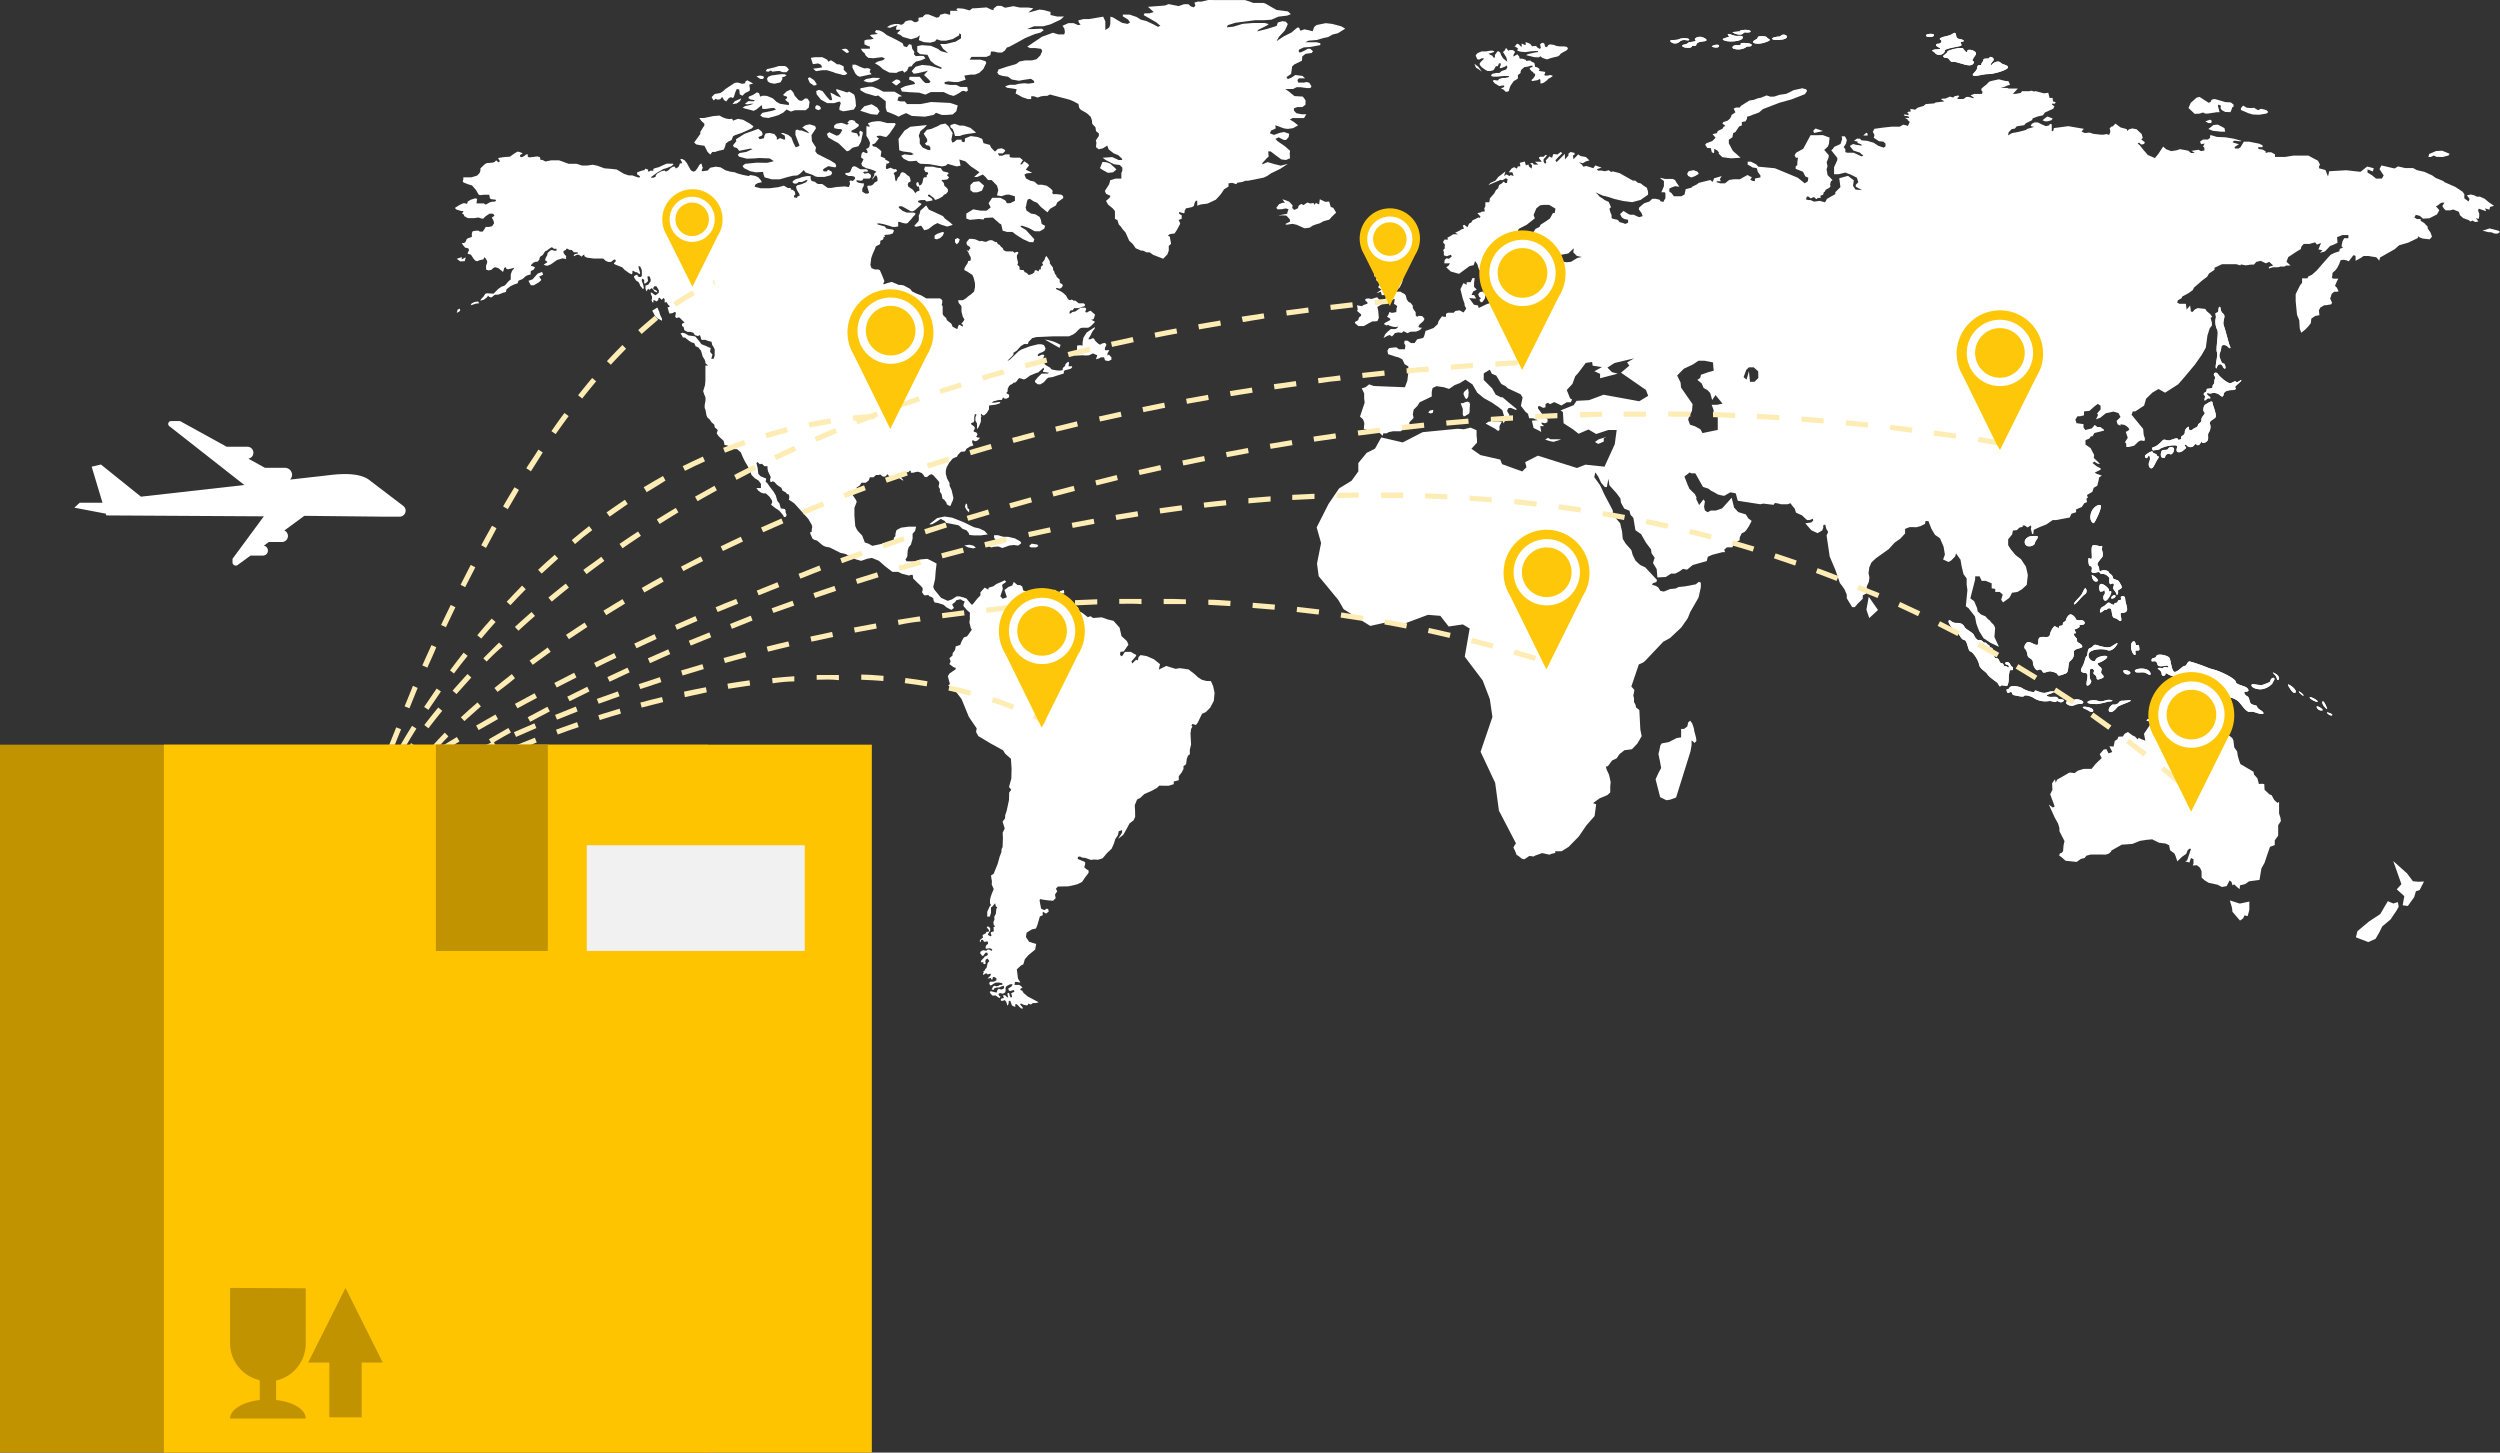 <svg id="Layer_1" data-name="Layer 1" xmlns="http://www.w3.org/2000/svg" width="300" height="174.31" viewBox="0 0 300 174.31"><rect x="0" y="0" width="300" height="174.31" fill="#333333" stroke="none"/><defs><style>.cls-1{fill:#fff;}.cls-2{fill:#fdecb3;}.cls-3,.cls-4,.cls-5{fill:#ffc709;}.cls-4,.cls-5{stroke:#fff;stroke-miterlimit:10;}.cls-5{stroke-width:0.7px;}.cls-6{fill:#c19300;}.cls-7{fill:#ffc400;}.cls-8{fill:#f1f1f1;}</style></defs><title>Small Banner</title><path class="cls-1" d="M264.92,46.65c-.24,0,0,.28-.26.4s-.26.32-.12.4,0,.35,0,.53.18,0,.34-.14.33.08.36-.08-.42-.31-.4-.51.32.06.56-.06a1.1,1.1,0,0,1,1,.24c.3.27.39.16.45-.16s.52-.46,1-.46.51-.22.37-.32.76-.69.74-.85-.48.36-.62.18-.39.1-.69.16-1.25-.72-1.49-1.09-.65-.06-.44.2,0,.35,0,.71-.25.36-.21.6S265.16,46.61,264.92,46.65Z"/><path class="cls-1" d="M264.92,46.65c-.24,0,0,.28-.26.4s-.26.32-.12.4,0,.35,0,.53.18,0,.34-.14.33.08.36-.08-.42-.31-.4-.51.32.06.56-.06a1.1,1.1,0,0,1,1,.24c.3.27.39.16.45-.16s.52-.46,1-.46.51-.22.37-.32.76-.69.74-.85-.48.36-.62.18-.39.1-.69.16-1.25-.72-1.49-1.09-.65-.06-.44.2,0,.35,0,.71-.25.36-.21.6S265.16,46.61,264.92,46.65Z"/><path class="cls-1" d="M261.33,52.69c0-.18-.36-.07-.83.11s-.74-.21-1,.06-.71.72-1.05.78-.15.48,0,.41.62,0,.74-.19a3.81,3.81,0,0,1,1.72-.42c.6,0,.24.28.28.61s.54.26.81,0,.46-.29.24-.47,0-.34.2-.1a.56.56,0,0,0,.87-.06c.2-.32.26.06.5,0s.38-.62.4-.4.41.16.65-.1,0-.73.18-1a1.22,1.22,0,0,0,.16-1.05c-.16-.3.36-.5.63-.75s-.31-1.45-.33-1.81-.66.14-.86.24-.35.73-.12.91-.37.52-.35.91-.36.38-.42.66-.28.22-.62.49-.53,0-.45-.23-.52.11-.5.55-.57.48-.43.68S261.31,52.88,261.33,52.69Z"/><path class="cls-1" d="M261.33,52.69c0-.18-.36-.07-.83.11s-.74-.21-1,.06-.71.72-1.05.78-.15.48,0,.41.62,0,.74-.19a3.81,3.81,0,0,1,1.72-.42c.6,0,.24.28.28.61s.54.26.81,0,.46-.29.24-.47,0-.34.2-.1a.56.56,0,0,0,.87-.06c.2-.32.26.06.5,0s.38-.62.4-.4.41.16.65-.1,0-.73.18-1a1.22,1.22,0,0,0,.16-1.05c-.16-.3.36-.5.63-.75s-.31-1.45-.33-1.81-.66.14-.86.24-.35.73-.12.91-.37.52-.35.91-.36.38-.42.66-.28.22-.62.49-.53,0-.45-.23-.52.11-.5.55-.57.48-.43.68S261.31,52.88,261.33,52.69Z"/><path class="cls-1" d="M257.72,54.41c-.3.22-.4.26-.28.48s.3,0,.38-.2.29.32.1.69,0,.87.27.82.46-.76.76-1.15-.14-.24-.14-.44-.44-.16-.46-.34S258,54.19,257.72,54.41Z"/><path class="cls-1" d="M257.72,54.41c-.3.22-.4.26-.28.48s.3,0,.38-.2.29.32.1.69,0,.87.27.82.46-.76.76-1.15-.14-.24-.14-.44-.44-.16-.46-.34S258,54.19,257.72,54.41Z"/><path class="cls-1" d="M259.84,54.73a.42.42,0,0,1,.58-.22c.21.1.47-.3.47-.61s-.61-.3-.69-.08-.32.13-.64.19-.34.83-.1.9S259.78,55,259.84,54.73Z"/><path class="cls-1" d="M259.84,54.73a.42.42,0,0,1,.58-.22c.21.1.47-.3.47-.61s-.61-.3-.69-.08-.32.13-.64.19-.34.83-.1.9S259.78,55,259.84,54.73Z"/><path class="cls-1" d="M244.17,65.22c0-.25.42-.63.37-.81s-.59-.06-.85-.06-.93.38-.67.93S244.15,65.46,244.17,65.22Z"/><path class="cls-1" d="M244.17,65.22c0-.25.42-.63.37-.81s-.59-.06-.85-.06-.93.38-.67.93S244.15,65.46,244.17,65.22Z"/><path class="cls-1" d="M251.25,62.78c.2-.15,1-1.88.85-2.12s-1,.14-1.21,1S251.18,62.82,251.25,62.78Z"/><path class="cls-1" d="M251.25,62.78c.2-.15,1-1.88.85-2.12s-1,.14-1.21,1S251.18,62.82,251.25,62.78Z"/><path class="cls-1" d="M252.1,70.07c-.31.06-.2,1,0,.93s.34,0,.36-.2.24.36.06.54-.18.69.1.75.81-.91.73-1.09-.33.12-.26-.12S252.4,70,252.1,70.07Z"/><path class="cls-1" d="M252.1,70.07c-.31.06-.2,1,0,.93s.34,0,.36-.2.24.36.06.54-.18.69.1.75.81-.91.73-1.09-.33.12-.26-.12S252.4,70,252.1,70.07Z"/><path class="cls-1" d="M254.52,71.81c.18.3-.35.06-.39.36s-.42.06-.4.3-.4,0-.6-.14-.49.39-.79.47-.46.72-.26.7.36-.34.6-.32.16-.24.51-.18.1,1.09.56,1.17.48.36.71.36,0-.65,0-.87.48,0,.72-.3-.16-1-.16-1.51S254.33,71.51,254.52,71.81Z"/><path class="cls-1" d="M254.52,71.81c.18.3-.35.06-.39.36s-.42.06-.4.3-.4,0-.6-.14-.49.39-.79.47-.46.72-.26.7.36-.34.6-.32.16-.24.51-.18.1,1.09.56,1.17.48.36.71.36,0-.65,0-.87.48,0,.72-.3-.16-1-.16-1.51S254.33,71.51,254.52,71.81Z"/><path class="cls-1" d="M251,69.05c.06.28.2.86.64.72S251,68.84,251,69.05Z"/><path class="cls-1" d="M251,69.05c.06.28.2.86.64.72S251,68.84,251,69.05Z"/><path class="cls-1" d="M253.85,71.47c-.16-.21-.56.17-.5.32S254,71.67,253.85,71.47Z"/><path class="cls-1" d="M253.85,71.47c-.16-.21-.56.17-.5.32S254,71.67,253.85,71.47Z"/><path class="cls-1" d="M250.62,67c-.06.18,0,.93.19.93s.28.2.18.52.3.36.68.22.25.27.63.21.91.42.83.6,0,.77.2.6.46,0,.28.31.28.52.34.84.26.06.22-.18,0-.22.31-.4,0-.49-.18-.83-.77-.22-.77-.54-.44-.43-.47-.61-.6-.36-.94-.16-.1-.36-.35-.62.19-.65.47-1-.08-.87,0-1.11,0-.32-.12-.24-.73-.24-1-.08,0,1.49-.14,1.59S250.67,66.85,250.62,67Z"/><path class="cls-1" d="M250.62,67c-.06.18,0,.93.19.93s.28.2.18.52.3.36.68.22.25.27.63.21.91.42.83.6,0,.77.2.6.46,0,.28.31.28.52.34.84.26.06.22-.18,0-.22.31-.4,0-.49-.18-.83-.77-.22-.77-.54-.44-.43-.47-.61-.6-.36-.94-.16-.1-.36-.35-.62.19-.65.47-1-.08-.87,0-1.11,0-.32-.12-.24-.73-.24-1-.08,0,1.49-.14,1.59S250.67,66.85,250.62,67Z"/><path class="cls-1" d="M249.76,71.38c-.28.37-1,1-.87,1.13s.87-.88,1.23-1.15a.48.48,0,0,0,.18-.72C250.18,70.4,250,71,249.76,71.38Z"/><path class="cls-1" d="M249.76,71.38c-.28.37-1,1-.87,1.13s.87-.88,1.23-1.15a.48.48,0,0,0,.18-.72C250.18,70.4,250,71,249.76,71.38Z"/><path class="cls-1" d="M272.94,80.94c.41.38.19.71.43.65s.1-.49-.22-.69S272.54,80.56,272.94,80.94Z"/><path class="cls-1" d="M272.94,80.94c.41.38.19.71.43.65s.1-.49-.22-.69S272.54,80.56,272.94,80.94Z"/><path class="cls-1" d="M269.5,83c.36,0,.42-.18.14-.45s-1.31-.36-1.35-.74-1.88-1.29-2.68-1.47l-.51-.15a20.23,20.23,0,0,0-2.34-.82c-.3,0-.34.54-.6.54s-.63.55-1.11.71-.51-1.39-.73-1.69-1.43-.55-1.55-.21-.54.16-.58.45.1.18.36.18.26.2.38.46.85.08,1.09.06.28.32-.06.2-.34.17-.58.1-.57,0-.41.11.43.28.43.6.46.26.46,0,.24.08.7.2.15.3.61.32a5,5,0,0,1,1.91.67c.41.3.13.5.39.79s.34.6,0,.6-.75.36-.65.55,1.29-.09,1.58-.09.37.33.72.57a1.32,1.32,0,0,0,.73.24c.88,0,.66-.46.82-.46s.23-.28.41-.51,1,0,1.43.33,1,1.43,1.49,1.33,1,.28,1.43.26,0-.36-.1-.42-.5-.31-.48-.47-.41-.14-.69-.32-.18-.77-.48-.91S269.13,83,269.5,83Z"/><path class="cls-1" d="M269.5,83c.36,0,.42-.18.14-.45s-1.31-.36-1.35-.74-1.88-1.29-2.68-1.47l-.51-.15a20.23,20.23,0,0,0-2.34-.82c-.3,0-.34.54-.6.54s-.63.55-1.11.71-.51-1.39-.73-1.69-1.43-.55-1.55-.21-.54.16-.58.45.1.18.36.18.26.2.38.46.85.08,1.09.06.28.32-.06.2-.34.17-.58.1-.57,0-.41.11.43.28.43.6.46.26.46,0,.24.08.7.2.15.3.61.32a5,5,0,0,1,1.91.67c.41.3.13.5.39.79s.34.6,0,.6-.75.36-.65.55,1.29-.09,1.58-.09.37.33.72.57a1.32,1.32,0,0,0,.73.24c.88,0,.66-.46.82-.46s.23-.28.41-.51,1,0,1.43.33,1,1.43,1.49,1.33,1,.28,1.43.26,0-.36-.1-.42-.5-.31-.48-.47-.41-.14-.69-.32-.18-.77-.48-.91S269.13,83,269.5,83Z"/><path class="cls-1" d="M272.46,81.67c0,.18-.32.28-.83.48s-1.42-.23-1.45.06.57.51,1.11.51A2.15,2.15,0,0,0,272.7,82c0-.16.34-.44.2-.61S272.46,81.49,272.46,81.67Z"/><path class="cls-1" d="M272.46,81.67c0,.18-.32.28-.83.48s-1.42-.23-1.45.06.57.51,1.11.51A2.15,2.15,0,0,0,272.7,82c0-.16.34-.44.2-.61S272.46,81.49,272.46,81.67Z"/><path class="cls-1" d="M279.23,85.52c0,.08.43.44.62.31S279.18,85.39,279.23,85.52Z"/><path class="cls-1" d="M279.23,85.52c0,.08.43.44.62.31S279.18,85.39,279.23,85.52Z"/><path class="cls-1" d="M275.85,83c0,.07.47.54.57.47S275.87,82.86,275.85,83Z"/><path class="cls-1" d="M275.85,83c0,.07.47.54.57.47S275.87,82.86,275.85,83Z"/><path class="cls-1" d="M278.11,84.21c.17-.11-.93-.71-.95-.52S278,84.31,278.11,84.21Z"/><path class="cls-1" d="M278.11,84.21c.17-.11-.93-.71-.95-.52S278,84.31,278.11,84.21Z"/><path class="cls-1" d="M278,84.86a.59.59,0,0,0,.7.38C278.87,85.13,277.93,84.54,278,84.86Z"/><path class="cls-1" d="M278,84.86a.59.59,0,0,0,.7.38C278.87,85.13,277.93,84.54,278,84.86Z"/><path class="cls-1" d="M278.7,84.18c-.15.33.46.9.55.92S278.82,83.92,278.7,84.18Z"/><path class="cls-1" d="M278.7,84.18c-.15.33.46.9.55.92S278.82,83.92,278.7,84.18Z"/><path class="cls-1" d="M274.56,82.15c0,.18.6,1.14.84,1C275.85,82.86,274.6,82,274.56,82.15Z"/><path class="cls-1" d="M274.56,82.15c0,.18.6,1.14.84,1C275.85,82.86,274.6,82,274.56,82.15Z"/><path class="cls-1" d="M257.63,86.49c.15.12.9,0,.87-.21S257.4,86.31,257.63,86.49Z"/><path class="cls-1" d="M257.63,86.49c.15.12.9,0,.87-.21S257.4,86.31,257.63,86.49Z"/><path class="cls-1" d="M208.79,4.15c.49,0,.34-.3.67-.26s.74,0,.58-.19-1.33-.12-1.21,0-1,.11-.93.17S208.31,4.15,208.79,4.15Z"/><path class="cls-1" d="M208.79,4.15c.49,0,.34-.3.67-.26s.74,0,.58-.19-1.33-.12-1.21,0-1,.11-.93.17S208.31,4.15,208.79,4.15Z"/><path class="cls-1" d="M213.81,4.75c.77-.08.75-.5.34-.58s-.46.24-.66.22-1,.13-.81.3S213.43,4.79,213.81,4.75Z"/><path class="cls-1" d="M213.81,4.75c.77-.08.75-.5.34-.58s-.46.24-.66.22-1,.13-.81.3S213.43,4.79,213.81,4.75Z"/><path class="cls-1" d="M212.34,4.85c.14-.18-.26-.18-.3-.36s-1.17-.22-1.11,0-.78.42-.53.62C210.89,5.48,212.2,5,212.34,4.85Z"/><path class="cls-1" d="M212.34,4.85c.14-.18-.26-.18-.3-.36s-1.17-.22-1.11,0-.78.42-.53.62C210.89,5.48,212.2,5,212.34,4.85Z"/><path class="cls-1" d="M208.89,5.24c.06.16-.1.18-.5.18s-.62.23-.41.4a1.79,1.79,0,0,0,1.5-.12c.18-.24.64,0,.72-.28S208.83,5.08,208.89,5.24Z"/><path class="cls-1" d="M208.89,5.24c.06.16-.1.18-.5.18s-.62.23-.41.4a1.79,1.79,0,0,0,1.5-.12c.18-.24.64,0,.72-.28S208.83,5.08,208.89,5.24Z"/><path class="cls-1" d="M209.13,4.53c.06-.42-.64-.08-1.17-.3s-.83-.21-.48.1c.16.14-.9.25-.73.42C207.14,5.14,209.07,5,209.13,4.53Z"/><path class="cls-1" d="M209.13,4.53c.06-.42-.64-.08-1.17-.3s-.83-.21-.48.1c.16.14-.9.25-.73.42C207.14,5.14,209.07,5,209.13,4.53Z"/><path class="cls-1" d="M203.45,4.83c.28.2-.79.14-.93.35s-.76.12-.64.36S203,5.8,203,5.6s.53,0,.55-.2.24-.39.81-.43.56-.24,0-.48S203.17,4.63,203.45,4.83Z"/><path class="cls-1" d="M203.45,4.83c.28.2-.79.14-.93.35s-.76.12-.64.36S203,5.8,203,5.6s.53,0,.55-.2.24-.39.81-.43.56-.24,0-.48S203.17,4.63,203.45,4.83Z"/><path class="cls-1" d="M206.29,5.5c0-.32-1,0-.85.1S206.29,5.82,206.29,5.5Z"/><path class="cls-1" d="M206.29,5.5c0-.32-1,0-.85.1S206.29,5.82,206.29,5.5Z"/><path class="cls-1" d="M201.55,5c.47-.42,1.07,0,1.15-.22s-.86-.26-1.21-.08-1.14,0-1.05.26A.77.77,0,0,0,201.55,5Z"/><path class="cls-1" d="M201.55,5c.47-.42,1.07,0,1.15-.22s-.86-.26-1.21-.08-1.14,0-1.05.26A.77.77,0,0,0,201.55,5Z"/><path class="cls-1" d="M266.09,39.63c.16.36-.22,2.3-.06,2.62s-.26,1.75-.12,1.92.08-.39.44-.45.36.41.59.51.08-.65-.12-.61-.37-.48-.47-.8.2-.71.2-1.11.51-.39.81-.08.34.1.22-.12-.5-1.84-.72-2.42.32-1.15-.09-1.46-.24-.92-.44-.8,0,.66-.32.7,0,.35-.14.75A2.26,2.26,0,0,0,266.09,39.63Z"/><path class="cls-1" d="M266.09,39.63c.16.36-.22,2.3-.06,2.62s-.26,1.75-.12,1.92.08-.39.44-.45.36.41.59.51.08-.65-.12-.61-.37-.48-.47-.8.2-.71.2-1.11.51-.39.81-.08.34.1.22-.12-.5-1.84-.72-2.42.32-1.15-.09-1.46-.24-.92-.44-.8,0,.66-.32.7,0,.35-.14.75A2.26,2.26,0,0,0,266.09,39.63Z"/><path class="cls-1" d="M232.08,4.23c.08-.3-1.26-.17-.91.12C231.29,4.45,232,4.53,232.08,4.23Z"/><path class="cls-1" d="M232.08,4.23c.08-.3-1.26-.17-.91.12C231.29,4.45,232,4.53,232.08,4.23Z"/><path class="cls-1" d="M233.67,6.22c0,.23-.65.45-.46.61s.3.1.5.14.3.54.67.46,1.35.41,1.93.41.65-.49.46-.51,0-.3.31-.76-1-.81-1-.45-.38-.08-.51-.3S233.67,6,233.67,6.22Z"/><path class="cls-1" d="M233.67,6.22c0,.23-.65.45-.46.61s.3.1.5.14.3.54.67.46,1.35.41,1.93.41.65-.49.46-.51,0-.3.31-.76-1-.81-1-.45-.38-.08-.51-.3S233.67,6,233.67,6.22Z"/><path class="cls-1" d="M232.6,5.66c.38.16.24.26-.16.26s-.75.14-.48.24.18.31.6.41.85-.25.81-.49,1.47-.46,1.87-.56S235,5,235.42,5s.27-.24-.28-.32-.32-.54-.5-.7-.28.2-1,.34-1.05.32-.77.46,0,.49-.3.47S232.22,5.5,232.6,5.66Z"/><path class="cls-1" d="M232.6,5.66c.38.16.24.26-.16.26s-.75.14-.48.24.18.31.6.41.85-.25.81-.49,1.47-.46,1.87-.56S235,5,235.42,5s.27-.24-.28-.32-.32-.54-.5-.7-.28.2-1,.34-1.05.32-.77.46,0,.49-.3.47S232.22,5.5,232.6,5.66Z"/><path class="cls-1" d="M236.8,9.07c.28.16,1.18-.2,1.79-.18s2.3-.47,2.36-.79-.63-.3-.89-.59-.85,0-1,.21-.3,0,.08-.37-.38-.68-.4-.44-.73,0-.73.26-.26.32-.24.55-.48-.12-.5.38S236.5,8.9,236.8,9.07Z"/><path class="cls-1" d="M236.8,9.07c.28.16,1.18-.2,1.79-.18s2.3-.47,2.36-.79-.63-.3-.89-.59-.85,0-1,.21-.3,0,.08-.37-.38-.68-.4-.44-.73,0-.73.26-.26.32-.24.55-.48-.12-.5.38S236.5,8.9,236.8,9.07Z"/><path class="cls-1" d="M253,84.19c.37,0,.77-.12.23-.2s-.91.32-1.46.12-1.35,0-1.27.18.57.18,1.11.2A8.45,8.45,0,0,0,253,84.19Z"/><path class="cls-1" d="M253,84.19c.37,0,.77-.12.23-.2s-.91.32-1.46.12-1.35,0-1.27.18.57.18,1.11.2A8.45,8.45,0,0,0,253,84.19Z"/><path class="cls-1" d="M253.17,85.42c.26.14.63-.23.85-.49a.47.47,0,0,0,.09-.12l.07-.06.07,0c.39-.24,1.38-.53,1.44-.66s-.61,0-1,0-.38.21-.59.37l-.06,0a.63.63,0,0,1-.22.09h-.09l-.16,0-.07,0C253.1,84.81,252.9,85.27,253.17,85.42Z"/><path class="cls-1" d="M253.17,85.42c.26.14.63-.23.85-.49a.47.47,0,0,0,.09-.12l.07-.06.07,0c.39-.24,1.38-.53,1.44-.66s-.61,0-1,0-.38.21-.59.37l-.06,0a.63.63,0,0,1-.22.09h-.09l-.16,0-.07,0C253.1,84.81,252.9,85.27,253.17,85.42Z"/><path class="cls-1" d="M256.29,77.37c0-.14-.14-.7-.46-.26s.1,1.54.36,1.49-.18-.58.26-.54.24-.22.24-.51S256.29,77.51,256.29,77.37Z"/><path class="cls-1" d="M256.29,77.37c0-.14-.14-.7-.46-.26s.1,1.54.36,1.49-.18-.58.26-.54.24-.22.24-.51S256.29,77.51,256.29,77.37Z"/><path class="cls-1" d="M250.38,78.76c-.18.1-.18.73-.54,1.31s.12.67.42.69.26.46.2.73-.18.88.09.78.52-.52.34-.66-.16-1-.08-1.25.62-.06.44.28.34.3.34.68.31.19.63.08.26-.28,0-.52.16-.58-.14-.79-.51-.5-.22-.56,1.12-.54,1-.75-1.29,0-1.39.41-.94,0-.84-.67,1.77-.72,2.25-.5,1-.37,1.19-.71-.38.06-.72.28-1.25,0-1.72-.18-.44.28-.82.35S250.56,78.66,250.38,78.76Z"/><path class="cls-1" d="M250.38,78.76c-.18.1-.18.73-.54,1.31s.12.67.42.69.26.46.2.73-.18.88.09.78.52-.52.34-.66-.16-1-.08-1.25.62-.06.44.28.34.3.34.68.31.19.63.08.26-.28,0-.52.16-.58-.14-.79-.51-.5-.22-.56,1.12-.54,1-.75-1.29,0-1.39.41-.94,0-.84-.67,1.77-.72,2.25-.5,1-.37,1.19-.71-.38.06-.72.28-1.25,0-1.72-.18-.44.28-.82.35S250.56,78.66,250.38,78.76Z"/><path class="cls-1" d="M256.19,80.54c.08.24.5.14.93.14s.64.3.86.3.06-.52-.46-.68S256.1,80.27,256.19,80.54Z"/><path class="cls-1" d="M256.19,80.54c.08.24.5.14.93.14s.64.3.86.3.06-.52-.46-.68S256.1,80.27,256.19,80.54Z"/><path class="cls-1" d="M254.8,80.58c.08.32.66.5.83.22S254.71,80.2,254.8,80.58Z"/><path class="cls-1" d="M254.8,80.58c.08.32.66.5.83.22S254.71,80.2,254.8,80.58Z"/><path class="cls-1" d="M248.93,84c-.08.18-.42.22-.62.08s-.45.19-.33.36a.88.88,0,0,0,1,.16c.51-.24.85,0,1-.28S249,83.76,248.93,84Z"/><path class="cls-1" d="M248.93,84c-.08.18-.42.22-.62.08s-.45.19-.33.36a.88.88,0,0,0,1,.16c.51-.24.85,0,1-.28S249,83.76,248.93,84Z"/><path class="cls-1" d="M241.05,81.28a4.13,4.13,0,0,1,.1-.7c0-.14.1-.2.28-.16s.16-.39,0-.43-.22-.54-.56-.54-.28.28-.08.3.32.18.26.32-.14-.14-.42-.12-.11-.34-.43-.36-.26-.6-.6-.6-.37-.29-.14-.49-.35-.38-.35-.62-.36-.1-.36-.31-.16-.1-.34-.34-.26,0-.43-.2-.38-.28-.52-.22-.46-.26-.58-.59-1-.68-1.15-1-.45-.49-1-.47-.76-.53-.89-.26.59,1.11.93,1.31.52.93.93,1,.44,1.31.74,1.37.95,1,1.05,1.57.77.79,1,1.17,1.11.91,1.23,1.07.24.52.34.34.53,0,.73,0S241.07,81.57,241.05,81.28Z"/><path class="cls-1" d="M241.05,81.28a4.13,4.13,0,0,1,.1-.7c0-.14.1-.2.28-.16s.16-.39,0-.43-.22-.54-.56-.54-.28.28-.08.3.32.18.26.32-.14-.14-.42-.12-.11-.34-.43-.36-.26-.6-.6-.6-.37-.29-.14-.49-.35-.38-.35-.62-.36-.1-.36-.31-.16-.1-.34-.34-.26,0-.43-.2-.38-.28-.52-.22-.46-.26-.58-.59-1-.68-1.15-1-.45-.49-1-.47-.76-.53-.89-.26.59,1.11.93,1.31.52.93.93,1,.44,1.31.74,1.37.95,1,1.05,1.57.77.79,1,1.17,1.11.91,1.23,1.07.24.52.34.34.53,0,.73,0S241.07,81.57,241.05,81.28Z"/><path class="cls-1" d="M246.77,84.17c.15-.2.41.32.81,0s-.66-.18-.68-.43-.81,0-1.19-.18.42-.3.68-.46-.16-.22-.8,0-1.4-.45-1.42-.16-1.17-.12-1.45-.33-1.37-.46-1.59-.08-.41,0-.32.41.32.1.5.1.1.34.36.38,1.13.28,1.21.1.89,0,1.29.32a2.69,2.69,0,0,0,1.7.29C246.23,84.07,246.63,84.37,246.77,84.17Z"/><path class="cls-1" d="M246.77,84.17c.15-.2.41.32.81,0s-.66-.18-.68-.43-.81,0-1.19-.18.42-.3.68-.46-.16-.22-.8,0-1.4-.45-1.42-.16-1.17-.12-1.45-.33-1.37-.46-1.59-.08-.41,0-.32.41.32.1.5.1.1.34.36.38,1.13.28,1.21.1.89,0,1.29.32a2.69,2.69,0,0,0,1.7.29C246.23,84.07,246.63,84.37,246.77,84.17Z"/><path class="cls-1" d="M250.55,85.24c.14.12.64.38.64,0s-1.38-.55-1.25-.35S250.4,85.11,250.55,85.24Z"/><path class="cls-1" d="M250.55,85.24c.14.12.64.38.64,0s-1.38-.55-1.25-.35S250.4,85.11,250.55,85.24Z"/><path class="cls-1" d="M243,77.86c.31.28.23.72.37.94s.58.27.58.69.38,1.09.65.91.46.08.54.26.71-.14.91-.1.83.16.87.4.6,0,1-.16.17-1.29.53-1.51a1,1,0,0,0,.4-1.05c0-.4.89-.42,1-.59s-.2-.42-.46-.54-.05-.38-.23-.54S248.69,76,249,76s-.18-.38,0-.5l.1,0c.24-.12.58-.28.43-.42s.54,0,.62-.26-.28-.44-.46-.4-.61,0-.61-.16-.38-.53-.62-.53-.53.49-.55.69-.4.18-.36.46c0,.11-.06.16-.15.19s-.33,0-.33.15v.18c-.26-.14-.48-.25-.48-.26h0c-.16,0-.52.57-.6,1s-.45.26-1,.3-.32.61-.44.87-.71-.19-1-.25h-.08C243.19,76.93,242.75,77.62,243,77.86Z"/><path class="cls-1" d="M243,77.86c.31.28.23.72.37.94s.58.27.58.69.38,1.09.65.91.46.08.54.26.71-.14.91-.1.83.16.87.4.6,0,1-.16.17-1.29.53-1.51a1,1,0,0,0,.4-1.05c0-.4.89-.42,1-.59s-.2-.42-.46-.54-.05-.38-.23-.54S248.69,76,249,76s-.18-.38,0-.5l.1,0c.24-.12.58-.28.43-.42s.54,0,.62-.26-.28-.44-.46-.4-.61,0-.61-.16-.38-.53-.62-.53-.53.49-.55.69-.4.18-.36.46c0,.11-.06.16-.15.19s-.33,0-.33.15v.18c-.26-.14-.48-.25-.48-.26h0c-.16,0-.52.57-.6,1s-.45.26-1,.3-.32.61-.44.87-.71-.19-1-.25h-.08C243.19,76.93,242.75,77.62,243,77.86Z"/><polygon class="cls-1" points="202.82 86.48 202.58 86.69 202.48 87.17 202.08 87.47 201.73 87.47 201.74 87.78 201.73 88.49 201.21 88.56 200.26 89.05 199.4 89.21 199.24 89.46 199.11 90.11 199.01 90.47 199.19 91.34 199.34 92.16 199.03 92.73 198.67 93.51 199.22 95.66 199.97 96.03 200.42 95.96 201.13 95.7 202.86 90.17 202.99 89.41 202.99 88.84 203.36 89.15 203.57 88.91 203.53 88.54 203.32 87.75 203.26 87.37 203.06 86.81 202.82 86.48"/><polygon class="cls-1" points="224.25 71.61 223.97 73.16 224.31 74.17 225.36 73.2 224.25 71.61"/><polygon class="cls-1" points="245.86 96.55 246.56 98.09 246.97 98.83 247.13 99.37 247.13 99.74 247.74 100.93 247.63 101.41 247.57 102.15 247.36 102.37 247.19 102.4 247.1 102.66 247.37 102.85 247.87 103.29 249.2 103.43 249.7 103.07 250.15 102.96 250.37 102.68 250.91 102.54 252.71 102.55 253.05 102.44 253.29 102.23 253.39 102.05 254.05 101.68 254.62 101.36 255.88 101.27 256.82 100.9 257.6 100.78 258.26 100.72 259.09 101.13 259.89 101.23 260.29 101.43 260.41 102.03 260.94 102.43 261.07 102.73 261.28 103.36 261.66 102.99 261.89 102.78 262.34 102.47 262.53 102.01 262.73 101.84 262.92 101.87 262.45 103.26 262.21 103.36 262.73 103.5 262.92 102.96 263.22 103.11 263.22 103.61 263.13 103.86 263.63 103.83 264 104.13 264.19 104.56 264.19 105.31 264.57 105.65 265.05 105.94 266.09 106.16 266.64 106.44 267.2 106.33 267.55 105.65 267.77 105.81 267.91 106.25 268.09 106.12 268.54 106.53 268.77 106.69 268.79 106.24 269.43 106.09 269.88 105.76 271.14 105.59 271.37 104.21 271.75 103.53 272.03 102.68 272.4 101.62 272.97 101.41 272.97 100.84 273.38 100.28 273.38 99.03 273.71 98.52 273.65 98.12 273.49 97.62 273.49 96.23 273.29 96.35 272.9 95.99 272.6 95.43 272.31 95.31 271.98 94.99 271.75 94.78 271.71 94.09 271.46 94.05 271.07 94.08 270.88 93.38 270.48 92.95 270.42 92.61 268.85 91.69 268.68 91.22 268.53 90.69 268.46 90.19 268.11 89.68 268.01 88.85 267.88 88.58 267.56 88.31 267.03 88.32 266.81 88.02 266.79 87.17 266.5 86.55 266.17 85.72 265.84 85.89 265.73 86.22 265.56 86.76 265.65 87.4 265.47 87.52 265.43 89.4 265.2 89.77 264.63 90.57 264.03 90.5 263.65 90.03 263.19 89.94 262.31 89.31 261.83 89.17 261.38 88.65 261.58 88.14 261.5 87.75 261.94 87.43 262.16 86.97 262.23 86.74 262.01 86.64 261.75 86.91 261.5 86.55 260.98 86.76 259.65 86.35 259.02 85.96 259.27 86.41 258.98 86.7 258.5 86.76 258.23 86.73 258.04 86.93 257.28 88.05 257.44 88.88 256.96 88.7 256.64 88.53 256.52 88.73 256.19 88.38 255.92 88.26 255.34 87.84 254.95 88.06 254.74 88.38 254.21 88.4 254.09 88.7 253.77 88.92 253.63 89.59 253.13 89.55 253.47 90.23 253.03 90.41 252.76 89.89 252.44 89.95 251.97 90.5 252.2 90.97 251.5 91.64 250.99 92.26 250 92.27 249.35 92.48 248.95 92.77 248.35 92.7 247.89 92.96 246.85 93.56 246.68 93.93 246.6 93.51 246.25 94 246.29 94.78 246.02 95.31 246.56 96.77 246.35 96.91 245.86 96.55"/><path class="cls-1" d="M298.63,24.25l-.47-.4-.56-.25-.38,0-.31-.16-.39-.1-.5.09.33.44-.12.31-.51-.38,0-.51L295.5,23l-.86-.57-1.3-.57-.16-.14-.92-.38-.39-.29-.94-.43-.9-.2-.46-.25h-.95l-.85-.2-.43.25-1.57-.37-.23.44.5.77-.22.37h-.69l-.51-.41-.52-.31v-.39l.64.26.11-.39-.79-.21-.8.64-1.71-.19-2.05.12-.14.63-.31-.78-.76-.2v-.26l.11-.18-.24-.47L277,18.67h-1.77l-1,.16H273v-.31l-.46-.25h-.39l-.27.1v-.21l-.37-.21-.48-.07-.07-.22.55,0v-.22l-.41-.2L269.89,17h-.63l-.4.67-.25.15-.4,0-.07-.17.53-.34-.45-.13-.32-.1.19-.2.76.08.12-.06-.88-.25-1-.17-1.06-.05-.67-.2-.15,0v.3l-.25.21h-.6L264,17l.13.3.42-.08-.18.36.16.16,0,.31-.4.09-.31-.17-.83.13.38.26-.45,0-.33-.28-1-.18-.37.13-.67.11-.61-.23-.36-.32-.56.85-.43.53-.85-.37-.59-.68-.34-.45-.29-.25.16-.11.27.24.34-.07.09-.22-.43-.32.18-.19-.14-.48-.33-.3-.27-.26-.52-.1-.39.11-.25.21v-.23l-.77-.21-.61-.46-.32.34-.13,0-.24.21.08.43-.14.38-.33-.1-.32.07-.38,0-.87-.1-.46-.15-.56.06-.4-.19.28-.32-1.87-.32-1.72.23-.09.36-.17,0v-.81l-.22-.06-.08.18-.39.1-.37-.15-.62-.3h-.4l-.32.17-.13.26.41.11-.83.24-.15.12-.89.24-.79.14-.46.28.06-.37.36-.38.39-.07.22-.27.9-.14.19-.22.75-.38.09-.22.58-.22.65-.15.23-.33,1-.45.14-.28-.3-.24,0-.09.37,0,.07-.19-.31-.08-.05-.42-.36,0-.16-.62-.51.07-1.08-.28-.06.08-.36-.12-.24.06-.6,0-.3,0-.14.2-.59.12-.36,0,.59-.64-.57,0-.55,0-.15-.07-.66,0-.15,0,.43-.11.39-.17.33-.1L241,9.73l-.29,0-.85-.21-.78.17-.37.11-.4.4-.19.13-.35.31,0,.23.11.06,0,.23-.06.11h-.92l-.44.16.38.27v.1l-.58-.17-.32,0-.14.13-.21.12-.24,0-.34,0-.16-.07.25-.23-.08-.13-.47.1-.18.16-.37-.12-.55.24-.31,0-.24.06.42.28-1.06.13-.17.11-1,.08-.26.22-.27.08-.45.14-.29.24-.32-.07-.2,0-.12.07.12.11-.05.12H229l-.15.16.17.05v.19l-.09,0-.27-.06h-.22l.13.18.24,0,.24.08.06.15-.51,0,.33.2,0,.07.24.22L229,15l-.06.12-.13-.06-.43-.1-.41.24-.22,0H227l-1.17.13-.91.13-.18.36.2.39-.09.32.62.41L226,17l.26.23,0,.34-.22.15-.65-.23-.55-.36-.78-.23-.68-.06-.19-.2h-.37l-.34.27.42.07,0,.17.44.17.08.16-.72-.11-.33-.09-.4.24.45.55.78.25.16.17.25.17-.22.11-.94-.44h-.75l-.26-.07v-.37l-.2-.22.28-.45.1-.43-.23-.43H221l.06.32-.2.6-.77.35-.12.21-.22.19.73.92,0,.26-.39.85,0,.32v.52h.56l.79-.19.64.24.74.37.18.54-.31.32v.22l.75.41-.77-.06-.31-.44.1-.67-.7-.54-1.05.29.14,1.06-.61.61v.23l-1,.57-.24.42-.62-.18-.69.1-.41-.19-.28,0-.29-.09.12-.34.17,0,.29.23.37-.17.31.26.19-.16h.34l-.07-.24.35-.15.08-.31.13-.05.08-.21.44-.24.15-.18-.05-.26.11-.36.19-.13-.6-.6-.12-.69.11-.38-.1-.48.24-.58,0-.27L219,18.1,218.9,18l.43-.4.14-.32.08-.77-.79-.29H218l-.73,0-.88,1.63-.86.48-.18.31.16.29h.25l-.08.54,0,.32-.2.2,0,.27.88.35.28.56.36.15-.06.43-.37.25-.82-.66-.49-.21-.91-.38-.61-.25-.75-.31L211,20l-.26-.28-.63-.32-.39,0,0,.36.34.17.21.15.55.11.12.44.31.42,0,.24-.38.07-.28.07v.3l-.22,0-.34-.16.19-.29L209.7,21l-.92.51-.7,0-.57.08L207,22h-.57l-.44-.14,0-.11.51,0-.12-.25.22-.37-.92.27-.13.39h-.09l-.22-.19-1.38.34-.29.22-.5.24-.11.13-.68.17-.13.63-.38.22h-.9l-.3-.39-.25-.17,0-.36.26-.13.44-.16.5.07-.34-.5L201,21.6l-.28-.13h-.52l-.4,0-.55-.13,0,.07.42.31,0,.63-.31.72.39,0,.1.1,0,.31,0,.31-.14.23-.11.22-.24-.07h-.09l-.11-.2-.46-.11-.43,0-.35.33-.62.2-.35.29-.28.26v.21l.31.41.14.38-.43.12-.39-.17-.24-.12-.46,0-.25-.12-.53-.34-.41.38.2.39.3.2.46.09,0,.36-.35.14-.26-.11-.44-.11-.06-.14-.18-.14-.38-.08-.31-.1,0-.38-.12-.27-.14-.49.19-.19-.27-.63-.51-.23-.18-.15-.38-.23-.29-.33-.24-.22.85.39.72.18.69.23,1.07.25,1.09.14,1-.27.9-.63V23l-.15-.47-.35-.22-.4-.31-.33-.07-.31-.26-.29,0-1.6-.9-.79-.2-.23.06-.26-.2-.49.12-.37-.08-.43,0-.15-.17.58-.18-.76-.27-.24.33-.84-.26L190,20l-.17-.24-.36-.29.46.12.38-.23.42-.11-.42-.41-.63-.11-.3-.2-.56.58-.07-.44.2-.11,0-.21-.49-.11-.25.21,0,.22-.42.47,0-.68-1,1-.14-.23.37-.4.34-.33.11-.13-.19-.13-.38.3-.48-.06-.12.26,0,.11-.09.08-.27-.16-.46.5.08.22-.15.17-.18-.26,0-.3.26-.27.15-.23-.19,0-.21.21h-.4l-.15.06,0,.13.32.41h-.81l.39.34-.33,0-.19,0-.17-.2-.29.05.24.24-.06.39L183.5,20l-.09-.26-.3.1-.14-.46-.6.16.08.42-.3,0-.13.28-.32-.18-.3.15-.35.46.43,0,.09.24.06.18h-.12l-.22-.1-.13.14-.4-.2-.27.2.16-.56-.53.42-.31.23-.36.46-.59.27-.25.26,1.47-.63.17.06.24-.12.18-.13.24.1-.06.36,0,.11h-.22l-.18-.18-.22.22-.33.2-.14.41-.25.21-.19.37-.55.64v.18l-.07.26h-.46l0,.49-.13.25.07.35-.43.06-.07.08-.4.07.38.42-.1.17-.11-.08-.76.37-.13.24-.27.14-.2.44-.37-.29-.19.08.14.39-.27.06-.25.16-.54.26.36.18h-.58l-.37.24-.33.16.06.24-.42,0-.18.31.26.34-.08.25.08.11-.24.25.09.22,0,.41.35.11.48-.18.12.21-.35.28-.27-.07-.23.2-.05.41H174l-.17.27-.28.21.54.5,1,.28,1.27-.94.48-.1.17-.49.27.37.17.56.29.5.24.7.35.62.14.51.19.31v.58l.75-.09,0-.33.21-.22.36-.1.42.06.18-.32.24.1.45-.85L181,34v-.48l.23-1.24.72-.34.16-.37.4-.56-.64-.71-.49-.13-.08-.77.25-.67.18-.52.33-.31.19-.44.93-.47,1-.79-.15-.4.34-.81.44-.35.46-.06h.62l.77.46-.1.53h-.21l-.36.65-.49.34-.62.4-.15.28-.47.23-.41.6.12.23.07.47.18.52-.24,1,.64.25.41.22.75.16,1.19-.28,1.22-.22.67-.63-.07.48.43.44.6.13-.53.11-.78.47-.54.05-.65-.12-1.52.26-.42.39.15.43.17.2.44.07-.18.48,0,.62-.66,0-.43-.59-.66.3-.27.55-.17.25.09.43.07,1-.22.37-.11.2-.38-.31-.34.3-.37.2-.32-.43-1.49.43-1.06.36-.2.15-.46-.3.06-.4-.6.17-1,.48-.08-.3-.49-.1-.57-.79.84.06-.24-.42-.32,0,.2-.43.43-.23-.32-.32,0-.47.07-.59h-.26l-.22.49H176l0,.31-.39-.2-.36.73.28,1.13.22.62,0,.19.2.4-.33.46-.47-.26-.51.08-.19.21-.69,0-.24.13,0,.35-.32,0-.14-.07-.18.23-.26.38-.09.34-.5.47-.72.27-.24.07-.17.64-.12.21-.72.17-.31.45h-.43l-.43-.29-.33,0-.06.3.15.28-.06.45-.6,0-.13,0-.28-.22h-.24l-.66.08-.19.31.08.42.91.3.36.09.44.23.28.59.44.26v.72l-.12,1-.29.78-3.74-.15-.55-.2-.41.33-.48.16.29.6v.6l.06.51-.56,1.67.37.34.15.43-.06.72.52.14.55-.11.36,0,.83.78L166,52l.39,0,.28-.15.51-.1.9,0,.3-.22.74-.52,0-.33.51-.53-.09-.43.1-.56.46-.46.25-.42,1.46-.7v-.56l.1-.46.46-.22.86.12.66.21.66-.45.61-.24.69-.42.84.56.58,1,.79.65,1,.56.76.52.46.37.21.73-.17.51.11.35.39-.69.34-.28-.31-.53.13-.31.29-.07.7.29,0-.17-.9-.73-.76-.65h-.2l-.62-.31-.44-.77-1-1V44.8l.73-.44.24.49.53.22.6,1,.55.29.22.23,1.55.72.24.39-.2,1,.55.72.29.23.15.54h.43l.62.23-.73.06.14.57.07.31.48.23.44.24-.12-.69.47,0-.31-.27,0-.17.39.09.3-.11.05-.32-.27-.24-.29,0-.28,0,.22-.36-.55-.76v-.22l.19-.06.42.22.29-.06v-.4l.29-.15.25.17.51-.25.86.41.64-.39.49,0,.15-.33-.24-.14-.4-1,.68-.73.34-.92.36-.4.9-1.2.76-.11.07.44,1.11.17-.91.5.69.31,0,.53,2.12-.55-.69-.18-.55-.55.85-.55L196.1,43l-.85.49.27.39-1,.84,3,2.08.26.7-1.07.65-4.28-.78-1.75.65-1.49.08-.35.52-1.57.63.28.19.08,1.35,1.13.73.67.53,1.19-.51.92.54L193,51.6H194l-.23,1.71L192.54,56l-2.3-.24-1,.4-4.7-1.48-1.52.78.16.61-.52.5-2.41-.87-.22-.55-2.38-.54-1.08-.76.34-.37.33-.36c0-.27,0-.53-.05-.8l0-.69-.72-.32-.8.2-.75-.06-4.2.41-2.39,1.23-2.58-.6L165,53.84l-1,.5L163,55.57v1l-.81,1.12-1.49.91-1.28,1.88L158,63.29l.53,1.87-.49,2.47.2,1.51L160.6,72l.64,1.11,3.19,2,2-.44,1.84.26,3.08-1.15,1.49.12,1,1.28,1.71-.25.81.49-.59,3.38,2.15,2.85.86,2.24.31,2.15-1.42,4.17,1.75,3.73.45,3.33,2.05,3.94-.17.22-.14.28.23.46.14.4.28.18.36.29.29.08.38-.25.24-.16.5.07.24-.13.78-.28.89.19.26-.11.43-.09v-.21l.75,0,.85-.52,1.22-1.25L190.4,99l.48-.54.47-.54.19-1.4-.38-.15.79-.57.94-.39.34-.32,0-.72.05-.51-.19-.88-.28-.6L192.7,92l.25-.06.5-.68L194,91l.33-.5.6-.47.9-.12.65-.68.52-.89-.16-.8-.12-2.34-.39-.3-.07-.33-.18-.33,0-.44-.08-.33.13-.67-.37-.42.9-2.65.5-.22.22-.17L199.6,77l.81-.44,1.34-1.26.78-1.11.3-.75,1-1.74.27-1.23v-.54l-.23-.12-.38.31-1.32.25-.73.07-.36.18-.68.07-.74.3-.42-.09L199,70.5l-.27-.18-.49-.15.1-.18.43-.15.07-.24-1.41-1.52-.61-.28-.28-.26-.29-.28-.34-.7-.14-.54-.7-.8-.34-.56-.08-.87-.23-1-.3-.35-.58-.65,0-.53-1-1.89-.32-.7-.2-.42-.71-1,.13-.57.36.53.34.73.44.51h.24l.19-1,.12.79.79.87c.06.06.53.71.53.71l.06.48.4.73.63.26.12.47.35.4.24,1.46.69.49.57,1,.62.83.05.44.38.55-.2.63.44.73.09,1,1-.05.65-.41.49,0,.5-.26.43-.3.49.09.68-.56,1.68-.47.13-.52.56-.24,1.2-.31H207l-.09-.3.32-.28h.65l.16-.34.29-.29.43-.22v-.33L209,64l.37-.18.19-.21.29-.43.35-.67-.4-.3-.3-.48-.91-.28-.5-.54-.29-1.18L206.66,61l-.74.26-.61,0-.41.21-.32-.23-.09-.43.1-.65-.18-.23-.51.68-.36-.74.05-.15-.2-.42-.66-.64-.27-.62-.33-.86.63-.49.2.11.48,0,.92,1.63.63.2.36.27a6.61,6.61,0,0,1,.76.42,4.32,4.32,0,0,0,.8.18l.73-.42.65.12.24.89,2.71.42.36-.08,1.22.15.18-.23.42.08.29.08.49,0,.32,0,.33-.13.21.29.31.37.14.46.31.16.4.17.63.58.28,0,.41-.16.05.23-.25.22-.7.1.72.83.74.35.56-.32.15-.38-.06-.2.27-.15.14.54.22.36-.19.43.37,2.51.71,1.69.51,1.49.32.42.25.37.26.62v.43l.65,1.07.32,0,.31-.38.64-.63v-.41l.41-.21.08-.88.24-.53.07-.52-.11-.52.1-.71.25-.57.54-.51,1.53-1.09.74-.8.66-.46.57-.62,0-.55.52-.21H230l.45-.12.55-.27.06-.34h.35l.36.93.43.72.6.42.43,1,.16.95-.22.59.66.3.31-.18.47-.48.12-.37.53.76.14.8.22.93.38.51,0,.74.09.66-.19,1.94.32.23.78,1,.16.86.34.9.53.85.85.56,1,.47-.55-1.18.09-1.1-.17-.36-.36-.35-.06-.13-.27-.2-.32-.35-.52-.21-.4-.37-.07-.4-.19-.44-.16-.38-.46-.35.58-2.27,0-.37h.53l.25.54.48,0L239,70v.6l.43.07,0,.36.54,0,.36.33-.19.6.22.33.74-.53.16-.26.18-.37.64-.09.55-.32.58-.54.13-1.17-.22-1-.6-.91-.65-.49-.59-.71-.3-.48,0-.7.48-.59.09-.46.48-.06.29-.29.41-.11,0-.15.24,0,.35.24.35-.25.09.15-.06.26.15.6.14.05.06-.53.73-.34.79-.31.75-.52.38,0,.75-.14.92-.17.2-.45.56-.18,0-.34.68-.29.31-.46.32-.12-.07-.44.17-.09-.1-.33.65-.39.15-.47.43-.25.14-.55.08-.44.33-.24L252,57l-.4-.14-.24-.14.72-.36,0-.16-.51-.26-.47-.39.22-.15.42.26H252l-.75-.71.05-.35-.43-.83-.61-.42v-.53l.47-.2.18-.27.2,0,.22-.39,1.14-.28,0-.13-.43-.31-.36,0-.31-.25-.36.42-.78.19-.21-.31,0-.39-.84-.12-.14-.43.26-.4h.32l.46-.11,0-.47.65-.07.65-.57.36-.27.33.23,0,.44-.42.49.12.17-.25.53.51-.19.67-.54.92-.2.59.18.25.47-.47.47.12.41.35.17,0-.18.48.08.16.09.27.21.16.26-.26.19-.18.08.24.71-.33.52.15.2,0,.39.29,0,.66-.16.51-.49.29-.14.43.07.07-.26-.16-.5-.06-.69-1.39-1.7.14-.4.3,0,1.06-.7.24-.82.76-.74.73-.43.79.44,1.57-1,.74-.85,1.26-1.51.83-1.18.49-.87.19-1.44.27-.86.27-.35v-.33l-.16-.59.2-.12-.25-.34-.41-.34-.18-.27-.94-.11V37l-.27.1-.34.35-.2-.11,0-.24-.07-.43-.42.48-.08-.69-.78,0-.27-.16.1-.28.41-.22.12-.23.75-.4.5-.37.13-.28,1-.87.59-.44.22-.39.66-.44v-.25l.91-.43,1.7,0,.49.15.07-.12.57.11.65-.09.34,0,.29-.33.52-.12.63.3.4-.18.21.2.26.23-.51.18,0,.19.48-.15.63,0,.29-.09h.48l.2-.12.51,0-.48-.45.21-.56,1-.66.5-.3.08-.31.28-.31h.68l.69-.19.21.27.49-.19-.31.77.48.1-.3.31.6-.17.63-.66a4.5,4.5,0,0,0,.88-.38c0-.06-.05-.67-.05-.67l.63-.25.73,0,0,.37-.51,0-.21.4-.11.58.18.15-.38.15-.06.3-.57.18-.47.23-.56.61L278,32.47l-.58.51-.41.18-.12.24-.64,0v.54l-.24.29-.53,1.07v.83l.16,1.64.27.67.06,1,.18.49.51-.41.41-.44.23-.31.06-.54.46-.31.51-.1-.06-.58.17-.33.48-.29.25,0,.57-.1.11-.19-.23-.49.19-.59.29-.24.34,0,.19-.06-.2-.42-.23-.23.24-.57.16-.29-.61,0-.15-.09.07-.61.36-.33.21-.28.23-.46.16-.44.36-.06.36.07.26.12.56-.74.26.08v.6l.64-.36.32-.22.61,0,.93.16.34.4.1-.38,1.76-1,.53-.47,1.08-.31,1.17-.56,0-.21.23.15.32.12.86.1.28-.32-.18-.5-.34-.49,0-.21-.43-.45-.41-.25,0-.21-.44,0-.32-.19.18-.32.49.13.37.33.77-.05.91-.46.19-.35.09-.16-.41-.47.25-.11.25-.22.2-.1.33,0-.26.4.18.29.22.23.55,0,.36-.1.67.27.14.42.38.34.68.25.2.16.24-.12.34.19.37-.08-.3-.38.33.08.07-.33,0-.31-.14-.36.08-.23.9.31L298.2,25l.53.16.07-.32.48-.14Zm-93,24.94,0,.42.5.4v1.58l-1.83.38-.24-.45-.65-.36-.61-.2-.22-.6.12-.41.34-.65.07-.8-1.39-2-.05-.59-.41-.85.81-.82,1.06-.49.68-.46h.75l1,.2.08,1-.67.18-.85.3-.1.39-.34.22.53.44.22.53.48.28.32.34.23.83.4-.59.52.63.33.4-.69.14h-.62ZM211,45.36l-.47.46H210l-.13-1.27-.28,1-.36-.29.32-.88.32-.3h.58l.53.48Z"/><polygon class="cls-1" points="191.39 53.04 191.79 53.27 192.45 52.99 192.45 52.6 192.8 52.42 191.84 52.72 191.39 53.04"/><polygon class="cls-1" points="185.42 52.76 186 52.94 186.42 53.02 187.34 52.74 186.92 52.71 186.06 52.71 185.75 52.54 185.42 52.76"/><polygon class="cls-1" points="180.22 50.61 179.94 51.12 179.94 51.6 179.76 51.71 179.43 51.46 178.28 50.84 178.61 50.61 178.85 50.57 179.25 50.64 179.68 50.57 180.22 50.61"/><polygon class="cls-1" points="176.16 46.61 176.24 47.08 176.2 47.58 176.02 47.88 175.84 47.8 175.63 47.34 175.63 47.15 175.74 46.97 176.16 46.61"/><polygon class="cls-1" points="175.28 48.4 175.62 48.36 175.78 48.28 176.1 48.19 176.34 48.3 176.4 48.53 176.36 48.99 176.35 49.41 176.29 49.64 175.94 49.84 175.82 49.93 175.63 49.96 175.53 49.74 175.54 49.08 175.28 48.4"/><polygon class="cls-1" points="171.39 49.51 171.57 49.27 171.99 49.18 171.96 49.51 171.69 49.62 171.39 49.51"/><polygon class="cls-1" points="166.02 40.56 166.23 40.1 166.52 39.8 166.89 39.49 167.41 39.49 167.64 39.39 167.8 39.19 167.44 39.25 167.07 39.19 166.7 39.07 166.57 38.98 166.37 39.06 166.06 38.88 166.2 38.74 166.79 38.43 166.86 38.28 166.69 38.15 166.45 38.02 166.55 37.84 166.65 37.69 166.7 37.46 166.87 37.48 167.02 37.55 167.56 37.45 167.58 37.04 167.66 36.74 167.54 36.62 167.27 36.46 167.33 36.16 167.37 35.89 167.24 35.89 166.91 36.1 166.6 36.15 166.17 36.05 166.23 35.89 166.43 35.45 166.38 35.16 166.36 34.89 166.28 35.02 166.17 35.31 165.97 35.43 165.81 35.4 165.75 35.17 165.69 35.01 165.2 35.19 165.37 35.03 165.77 34.76 165.6 34.62 165.43 34.54 165.4 34.4 165.72 33.98 165.66 33.9 165.37 33.81 165.12 33.6 165.16 33.49 165.37 33.45 165.58 33.64 165.73 33.63 165.75 33.45 165.76 33.35 166.05 32.99 166.28 32.45 166.47 32.41 167 32.47 167.21 32.4 167.51 32.13 167.53 32.3 167.41 32.53 167.19 32.88 166.9 33.1 166.82 33.29 167.03 33.34 167.25 33.28 167.66 33.25 168.18 33.28 168.39 33.38 168.23 33.95 167.97 34.48 167.51 34.9 167.62 35.01 168.03 34.99 168.24 35.12 168.56 35.29 168.69 35.46 168.82 35.95 169.04 36.24 169.27 36.34 169.54 36.69 169.54 36.98 169.88 37.48 169.89 37.86 170.03 37.99 170.14 37.99 170.22 37.9 170.67 37.93 170.94 38.25 170.81 38.53 170.37 38.91 170.2 39.19 170.32 39.31 170.64 39.33 170.42 39.58 169.95 39.79 169.27 39.8 168.9 39.98 168.42 39.74 168.23 39.94 167.76 39.89 167.35 39.98 167.33 40.07 167.03 40.38 166.78 40.2 166.52 40.28 166.02 40.56"/><polygon class="cls-1" points="164.88 33.19 164.96 32.88 165.33 32.58 165.33 32.8 165.11 33.09 164.88 33.19"/><polygon class="cls-1" points="168.73 30.98 168.7 30.67 168.96 30.26 169.03 30.47 168.91 30.81 168.73 30.98"/><polygon class="cls-1" points="165.25 35.67 165.87 36.34 165.81 36.52 165.56 36.67 165.28 36.84 165.39 37.3 165.46 38.14 165.29 38.53 164.95 38.57 164.68 38.57 164.23 38.8 163.65 39.13 163 39.13 162.59 38.77 162.6 38.64 162.98 38.42 163.08 38.1 163.34 37.88 163.32 37.72 162.85 37.31 162.93 37.14 162.84 36.63 163.29 36.72 163.49 36.73 163.57 36.62 164.08 36.45 164.12 36.33 163.8 36.01 163.91 35.84 164.23 35.81 164.57 35.88 165.25 35.67"/><polygon class="cls-1" points="177.9 34.98 177.58 35.06 177.39 35.31 177.49 35.6 177.71 35.8 177.52 35.98 177.7 36.28 177.9 36.23 178.17 35.85 178.36 34.98 178.13 35.15 177.9 34.98"/><polygon class="cls-1" points="181.95 34.02 182.12 33.31 182.41 33.13 182.37 33.58 182.18 33.84 181.95 34.02"/><polygon class="cls-1" points="184.55 32.93 184.67 32.41 184.82 32.33 185.25 32.46 184.88 32.63 184.55 32.93"/><polygon class="cls-1" points="202.96 21.3 203.45 21.11 203.85 20.86 203.7 20.6 203.25 20.42 202.66 20.53 202.45 20.85 202.58 21.12 202.96 21.3"/><polygon class="cls-1" points="208.87 18.93 207.94 18.1 207.46 17.21 207.46 16.76 207.89 16.47 207.98 15.97 208.25 15.84 208.69 15.18 209.02 15.05 209.02 14.64 209.46 14.56 209.64 14.26 209.64 14.01 210.01 13.91 210.28 13.79 211.09 13.49 211.54 13.1 213.53 12.33 214.98 11.93 216.59 11.3 216.85 10.91 216.74 10.72 216.28 10.59 215.21 10.83 214.64 11.12 214.34 11.26 213.53 11.38 212.91 11.59 212.45 11.6 211.99 11.45 211.3 11.73 210.92 11.8 210.46 11.98 209.94 12.06 209.44 12.37 208.91 12.7 208.78 12.9 208.33 12.9 208.04 13.03 208.25 13.48 207.78 13.8 207.75 13.97 207.58 14.25 207.31 14.48 206.8 14.65 206.69 14.83 207.05 15.1 206.8 15.24 206.74 15.42 206.13 15.72 206.04 15.97 205.51 16.1 205.87 16.53 205.47 16.93 204.77 17.18 204.62 17.37 204.87 17.75 205.3 17.78 205.42 18.28 205.68 18.38 205.72 17.86 206.09 18.07 206.28 18.31 206.23 18.44 206.68 18.86 207.72 19 208.87 18.93"/><polygon class="cls-1" points="217.7 15.96 217.58 15.69 217.86 15.42 218.75 15.72 217.7 15.96"/><polygon class="cls-1" points="223.59 16.26 223.96 15.92 224.11 16.04 224.12 16.26 223.59 16.26"/><polygon class="cls-1" points="245.1 14.43 245.5 14.11 245.71 13.98 246.33 14.23 246.16 14.43 245.71 14.56 245.41 14.56 245.1 14.43"/><polygon class="cls-1" points="265 15.48 265.62 15 266.13 14.95 266.94 15.38 267.02 15.8 266.51 15.8 265.55 15.7 265 15.48"/><polygon class="cls-1" points="268.91 13.2 268.91 12.97 269.17 12.67 269.62 12.93 270.15 12.97 270.49 12.93 270.95 13.22 271.33 13.05 271.97 13.22 272.2 13.44 271.97 13.63 271.11 13.77 270.34 13.74 269.79 13.58 268.91 13.2"/><polygon class="cls-1" points="264.65 14.56 265.2 14.36 265.4 14.47 265.36 14.77 264.99 14.77 264.65 14.56"/><polygon class="cls-1" points="263.15 13.46 262.62 12.96 262.89 12.34 263.6 11.71 263.95 11.63 265.03 12.33 265.26 12.25 265.4 11.96 265.74 11.88 266.23 12.01 267.02 12.25 267.7 12.29 268.03 12.55 268.03 12.79 267.88 12.88 267.76 13.22 267.65 13.46 267.02 13.43 266.63 13.22 266.47 13 266.5 12.67 266.21 12.55 266.15 12.72 266.35 13.46 266.06 13.46 265 13.62 264.65 13.64 264.36 13.5 263.93 13.64 263.35 13.66 263.15 13.46"/><polygon class="cls-1" points="291.41 18.84 291.5 18.48 292.31 18.13 293.06 18.08 293.96 18.46 293.81 18.66 293.12 18.84 292.38 18.82 292.04 18.67 291.7 18.84 291.41 18.84"/><polygon class="cls-1" points="297.9 27.68 298.75 27.41 299.8 27.68 300 27.84 299.73 28.03 299.36 28.03 298.94 27.87 298.6 27.86 297.9 27.68"/><path class="cls-1" d="M267.58,108.05s.15.52.21.7a3.47,3.47,0,0,1,.1.66l.91,1.06.38-.27.15-.35.39.08.2-.74,0-1-1.15.24Z"/><polygon class="cls-1" points="282.71 112.48 282.89 111.74 284.29 110.57 285.63 109.69 286.19 108.73 286.54 108.14 287.2 108.42 287.75 108.25 287.84 108.81 287.59 109.26 286.86 110.34 285.87 111.17 285.52 111.88 285.07 112.66 284.19 113.05 282.71 112.48"/><polygon class="cls-1" points="287.19 103.33 288.17 106.1 287.61 106.72 288.52 107.54 288.32 108.63 288.94 108.72 289.7 107.66 289.91 106.95 290.36 106.8 290.88 105.78 290.21 105.81 289.55 105.75 288.84 104.8 287.19 103.33"/><polygon class="cls-1" points="124.64 120.27 123.33 119.58 122.84 119.17 122.65 118.86 122.51 118.85 122.42 118.69 122.71 118.49 122.33 118.19 121.74 118.19 121.8 117.83 122 117.83 122.45 117.91 122.16 117.43 122.02 116.32 122.51 115.86 122.8 115.72 122.98 115.11 123.41 114.61 124.22 113.95 124.34 113.28 123.49 113.01 123.11 112.44 123.19 111.92 123.82 111.53 124.31 111.42 124.47 111.06 124.66 110.4 124.79 109.97 125.15 109.82 125.11 109.67 125.14 109.4 125.52 109.63 125.84 109.4 125.79 109.1 125.61 109.03 125.32 109.22 124.94 109.04 124.83 108.52 124.75 108.03 124.81 107.89 125.28 107.98 125.84 108.05 126.37 108.09 126.68 107.78 126.6 107.35 126.74 107.13 126.87 106.97 126.71 106.65 126.95 106.38 127.28 106.38 128.21 106.36 129.27 106.12 129.85 105.83 130.18 105.33 130.63 104.74 130.63 104.45 130.34 104.29 130.11 104.07 130.22 103.7 130.21 103.45 129.84 103.29 129.32 103.07 129.36 102.82 129.6 102.78 129.87 102.91 130.28 102.96 130.91 103.19 131.28 103.14 131.76 103.17 132.31 103 132.85 102.36 133.4 101.84 133.68 101.2 133.83 100.7 134.16 100.2 134.25 99.75 134.65 99.6 134.65 99.91 134.17 100.66 134.79 100.18 135.18 99.5 135.55 98.8 136.03 98.44 136.22 98.01 136.21 97.32 136.17 96.63 136.45 95.94 136.84 95.74 137.31 95.29 138.2 94.9 138.82 94.56 139.11 94.28 140.24 94.29 140.85 94.1 140.85 93.78 141.45 93.63 141.45 93.15 141.8 92.7 142.02 92.27 142.02 91.94 142.33 91.71 142.42 91.03 142.57 90.67 142.78 90.51 142.78 89.95 142.93 89.34 142.86 88.03 142.93 87.48 143.09 87.18 142.97 87.06 143.09 86.87 143.51 87 143.72 86.73 144.24 85.66 144.7 85.45 145.23 84.91 145.66 84.1 145.75 83.13 145.57 82.32 145.31 81.73 144.76 81.72 144.22 81.57 143.78 81.29 143.3 80.85 142.6 80.32 141.56 80.18 141.07 80.26 140.1 79.96 139.96 79.91 139.06 80.35 139.2 79.7 138.47 79.11 137.6 78.73 136.87 78.61 136.63 78.84 136.54 79.24 136.32 79.17 136.12 79.37 135.87 79.61 135.77 79.38 136.29 78.77 136.36 78.6 135.67 78.22 134.98 78.23 134.73 78.64 134.54 78.76 134.4 78.53 134.45 78.22 134.85 78.17 135.41 77.36 135.23 76.93 134.58 76.33 134.35 75.32 133.62 74.5 132.91 74.33 132.2 74.08 131.17 74.16 130.86 73.94 130.54 74.06 129.84 73.52 129.54 73.36 129.37 72.89 128.81 72.53 128.24 72.3 127.57 72.28 127.75 71.72 126.74 71.34 126.64 71.03 126.83 70.96 126.56 70.76 124.94 71.26 123.8 70.87 123.28 71.03 122.79 70.85 122.67 70.38 122.44 70.22 122.08 70.19 121.66 69.83 121.46 70.27 121.02 70.43 120.54 70.8 120.83 71.67 120.33 71.85 120.04 71.55 120.34 70.66 120.25 70.19 120.42 70.05 120.74 69.83 120.59 69.63 120.04 69.88 119.55 70.09 119.22 70.34 118.61 70.54 118.61 70.76 118.16 70.51 117.65 71.08 117.65 71.45 117.26 71.85 116.73 72.52 116.58 72.55 116.28 72.2 116.01 71.86 115.51 71.66 115.43 72.03 115.77 72.19 115.63 72.5 115.62 72.73 116.03 73.21 116.39 73.51 116.38 73.96 116.38 74.33 116.33 74.69 116.5 75.39 116.62 75.56 116.05 76.36 115.66 76.49 115.44 76.87 115.31 77.16 115.23 77.39 114.69 77.56 114.61 77.99 114.31 78.4 114.31 78.65 113.93 78.99 114.08 79.36 113.93 79.69 114.47 80.09 114.66 80.11 114.69 80.31 114.36 80.53 113.93 80.83 113.74 81.14 113.99 82.08 113.78 82.26 114.65 82.92 115.38 83.88 116.27 86.04 117.2 87.4 117.13 87.85 117.41 88.34 118.92 89.24 120.36 90.03 120.62 90.44 121.31 91.05 121.39 92.26 121.36 93.42 121.08 94.44 121.35 94.77 121.1 95.11 121.08 96 120.8 97.3 120.63 97.8 120.6 98.21 120.31 98.6 120.57 99.42 120.32 99.92 120.35 100.54 120.31 101.66 120.2 101.86 120.16 102.28 119.96 102.79 119.72 103.67 119.24 104.85 118.92 105.06 118.98 105.47 119.03 105.74 119.01 106.15 119.25 106.69 119.03 107.21 118.89 107.6 118.8 108 118.8 108.4 118.92 108.6 118.74 108.81 118.47 109.41 118.47 109.99 118.77 110 118.92 109.55 118.92 108.9 119.08 108.78 119.41 108.39 119.51 108.78 119.67 108.86 119.56 109.08 119.5 109.66 119.31 110.01 119.34 110.34 119.21 110.64 119.24 110.97 119.41 111.17 119.22 111.26 119.26 111.67 119.23 111.78 118.91 111.86 118.9 112.05 118.99 112.25 118.88 112.37 118.64 112.24 118.53 112.14 118.76 111.77 118.83 111.68 118.82 111.4 118.69 111.23 118.54 111.17 118.41 111.25 118.52 111.43 118.68 111.61 118.65 111.8 118.53 111.81 118.35 111.83 118.33 111.96 118.17 112.07 117.94 112.18 117.91 112.29 117.97 112.51 117.71 112.68 117.58 112.84 117.57 113.01 117.68 113.03 117.72 112.81 117.88 112.75 117.99 112.84 118.09 113.03 118.27 112.99 118.49 112.96 118.57 113.13 118.56 113.28 118.42 113.36 118.3 113.52 118.27 113.77 118.31 113.85 118.5 113.83 118.73 113.79 118.91 113.83 119.08 113.96 118.99 114.11 118.79 113.99 118.59 113.92 118.47 114 118.33 114.1 118.06 114.03 117.89 114.05 117.66 114.2 117.61 114.4 117.68 114.45 117.86 114.71 118 114.68 118.13 114.49 118.27 114.32 118.48 114.32 118.55 114.55 118.44 114.67 118.14 114.81 118.07 114.93 117.87 115.14 117.71 115.32 117.73 115.45 117.84 115.5 118.01 115.45 118 115.67 118.17 115.7 118.29 115.59 118.23 115.37 118.31 115.13 118.51 115.03 118.59 115.13 118.72 115.33 118.52 115.55 118.39 116.13 118.22 116.31 118.17 116.46 117.99 116.57 118.05 116.66 117.96 116.87 117.97 116.97 118.07 116.96 118.22 116.83 118.42 116.81 118.5 116.93 118.68 116.88 118.85 116.83 118.91 116.96 118.82 117.11 118.5 117.43 118.72 117.39 118.89 117.35 119.02 117.59 119.1 117.5 119.15 117.23 119.34 117.26 119.57 117.38 119.56 117.64 119.39 117.75 119.15 117.8 118.83 117.8 118.72 117.94 118.72 118.08 118.88 118.28 119.05 118.17 119.27 118.03 119.5 117.91 119.93 117.91 120.25 117.98 120.31 118.09 120.25 118.18 119.97 118.19 119.82 118.3 119.55 118.36 119.47 118.31 119.31 118.29 119.15 118.4 119.09 118.55 118.98 118.75 119.26 118.78 119.32 118.6 119.59 118.5 119.89 118.5 120.13 118.39 120.44 118.28 120.5 118.41 120.47 118.61 120.19 118.75 119.86 118.66 119.69 118.78 119.63 119.03 119.58 119.11 119.23 119.03 118.91 118.94 118.77 119.02 118.82 119.17 119.05 119.45 119.27 119.48 119.46 119.44 119.69 119.62 119.93 119.77 120.07 119.62 119.89 119.48 119.81 119.27 120.01 119.17 120.34 119.25 120.62 119.1 120.69 118.8 120.65 118.58 120.76 118.36 121.16 118.13 121.47 118.09 121.49 118.2 121.37 118.38 120.99 118.63 121.04 118.81 121.18 118.94 121.44 118.86 121.65 118.81 121.72 118.91 121.71 119.03 121.51 119.1 121.34 119.21 121.42 119.46 121.45 119.63 121.29 119.71 121.19 119.52 121.08 119.14 120.92 119.17 120.89 119.28 120.95 119.56 120.98 119.71 120.84 119.65 120.62 119.44 120.44 119.41 120.37 119.51 120.47 119.76 120.34 119.79 120.15 119.84 120.09 119.97 120.12 120.09 120.39 120.1 120.5 120 120.67 120.11 120.77 120.27 120.86 120.59 120.93 120.68 121.04 120.38 121.04 120.15 121.21 120.07 121.28 120.22 121.43 120.64 121.66 120.78 121.88 120.78 121.81 120.63 121.89 120.46 122.06 120.55 122.49 120.98 122.68 121.06 122.74 120.94 122.62 120.77 122.41 120.53 122.52 120.42 122.83 120.57 123.24 120.66 123.37 120.54 123.4 120.42 123.7 120.55 123.94 120.37 124.28 120.37 124.64 120.27"/><path class="cls-1" d="M116,71.86l-.81-.29h-.4l-.56.36-.5.17-.8-.36-.82-1-.12-.31.22-.93.07-.94.11-.93-.72-.39-.39-.18-.81.07-.64.23-.7,0-.34,0-.13-.22.21-.34.06-.77.12-.37.26-.31.2-.7,0-.6.3-.34.12-.51-.53,0-.39,0-.88.12-.55.29-.13.46v.27l-.19.2v.31L107,65l-.19.23-.52-.07-1.6.34-.48-.26-.43-.14-.32-.84s-.43-.44-.54-.57a3,3,0,0,1-.29-.57s-.1-1.19-.1-1.27v-.91l.28-.73-.12-.26-.38-.55.48-.44V58.5l.36-.22.23-.35.5,0,.36-.27.15-.39h.43l.3-.27.35,0,.14-.07.34.26.27,0,.14-.13.12-.16.33.37.26.16.55,0,.07-.21.6.42.14,0-.29-.31-.13-.38,0-.17.43-.12H109l.19-.2.11.08,0,.19.27,0,.42-.11.22,0,.4.14.19.21.1.17.1.11.23,0,.31-.26.25-.09.23.15.61.69.09.18-.09.49.16.26,0,.34.21.29.09.53.22.14.28.37,0,.15.3.2.19,0,.09-.28.16-.33.08-.33-.21-.93-.17-.37-.08-.17,0-.31-.3-.55-.15-.55,0-.4.1-.4.29-.52.41-.5.29-.15.25-.09.12-.24.37-.37.27,0,.22-.05.15-.29.4-.26.44-.15-.15-.36,0-.24h.14l.21.1.26-.07.28-.26v-.12l-.25,0-.17-.14.1-.07.07-.19-.13-.2-.28-.1-.08-.07.16-.25v-.2l-.12-.14-.31-.23,0-.14.29-.1.08-.18v-.46l.08-.33.17,0v.12l-.11.25v.27l0,.14.19.33,0,.33v.36l.22-.28.25-.63V50L117.8,50a.93.93,0,0,1-.1-.22.26.26,0,0,1,.06-.12l.19.18.15,0,.29-.26.29-.46v-.45l.38-.06.41-.05.42-.13.17-.09-.11-.11-.6.09H119l.2-.16.67-.17.35,0,.15-.3.2.15.22,0,.3-.18v-.29l-.26-.15-.07-.07.16-.19v-.29l.16-.33.13-.14.22-.1.12-.09.1-.11.19,0,.18-.17.17-.25.14-.11.21.06.32.11.23-.09.51-.38.72-.3.27-.08.47-.41.13-.15.08.09v.15l-.11.11,0,.14.72.11-.13.1-.52,0H125l-.44.42-.36.44,0,.17.34.26h.31l.41-.25.23-.26.14-.18.2-.12.43-.05,1.4-.45v-.14l0-.13.13-.11.68-.17.18-.16v-.15h-.14l-.29,0,.07-.44-.11-.1-.24.19-.12.18,0,.12-.29.27,0,.24-.26.05-.37,0-.56-.09-.21-.09-.12-.17-.47-.26-.19-.17-.06-.2-.17-.36.11-.22.09-.27-.1-.07H125l-.22.11-.15.08-.1-.07v-.12l.18-.16.43-.17.23-.16.1-.25-.19-.41-.3-.1h-.41l-1,.25-1,.38-.3.18-.59.56-.47.46-.25.14-.06,0,.53-.51.19-.24,0-.24h.08l.34-.24.45-.51.4-.25h.45l.09-.27.43-.44.49-.13,2-.09h1.91l.49-.21.32-.22.31-.32.23-.21.23-.07h.4l.35,0,.29-.18.31-.3.22-.24-.2-.1-.29-.16.17,0,.16-.09.16-.51-.27-.23-.27-.24-.22.09-.19.12-.13,0-.1-.07.12-.37-.13-.13-.23,0h-.32l-.44.33-.19.12-.37.08-.2.17h-.12l0-.21.15-.18.22,0,.18-.26h.31l.23,0,.44-.16a.52.52,0,0,0,.25-.07.32.32,0,0,0,.08-.19l-.16-.15-.35,0h-.25l-.4-.32-.23,0-.2-.14-.17.07h-.16l-.17-.18-.2-.37-.35-.32-.33-.21-.51-.24,0-.12.19,0,.2.07.22-.07.2-.27-.08-.22-.2-.08-.09-.12v-.31l-.21-.2-.19-.17,0-.14-.14-.15-.09-.17,0-.11-.08-.12-.09-.13,0-.15,0-.1-.21-.28-.18-.24,0-.14,0-.12-.12-.2-.19-.3-.11-.13-.11.13-.1.31-.13.19-.17.2.06.11.07.13-.22.17-.06.11,0,.26-.18,0-.1.22-.07,0-.16-.12-.16,0-.07.07-.06.2-.2.15-.33.13h-.17l-.12-.16-.19-.13h-.1l-.18-.29-.27,0-.2-.07,0-.32-.26-.25.09-.2-.14-.64,0-.28.19-.3-.1-.11h-.16l-.21.11-.21-.17H121l-.27,0-.3-.15-.1-.25-.19-.14-.2-.25-.2-.1-.12-.23-.17,0-.25-.14-.16-.09h-.27l-.48.21-.54-.13-.16.06-.56-.24-.35-.06h-.42l0,.09-.16.16-.11.15,0,.19.08.17a2,2,0,0,0,.24.16s.12.13.12.13l0,.16-.16.09,0,.16L116,30l.19.26.15.35.15.27v.35l-.1.07-.19,0-.09.28-.23.35-.15.27,0,.22.31.15.65.42.15.35L117,34l0,.45-.11.53-.34.32-.37.26-.29.26-.35.2-.34,0-.23,0,.08.34.27.31.06.14,0,.31,0,.29.09.34.07.27.19.3-.1.21-.27.32.18.13,0,.22-.27-.16-.2-.08-.12.28-.06.23-.07,0-.31-.16-.19-.09-.16-.38-.34-.26-.2-.17-.08-.25-.31-.27-.11-.21v-.93L113,36.6l.07-.29,0-.29-.25-.21-.34,0-.93,0-.4,0-.28-.17-.32-.19-.53-.2-.56-.27-.23-.3-.56-.31-.22-.12-.34-.06h-.25l-.84-.36-.41.1-.6.2,0-.13.12-.26-.29-.74-.26-.58-.18-.08H105l-.42-.16-.13-.38.09-.8.18-.53.29-.64.09-.27.47-.24.06-.13,0-.24.06-.09.24-.09.09-.16,0-.18.2,0-.11-.17.08-.07.56-.05.37-.12.16-.33-.14-.14-.48-.07-.32-.07-.15-.23-.83-.23-.14-.1.27-.05.55.1.62.18.46.15.31,0,.35-.05,0-.4v-.15l.18,0,.35.12.39.08.21-.06.47-.51.2-.26.19-.18.11-.17-.2-.14-.44,0h-.44l-.48-.21-.38-.29-.12-.18.12-.08h.28l.39.21.69.39.25,0,.25-.13.76-.68,0-.1-.25-.12-.16-.09.06-.15.3-.07h.26L111,24l.13.16h.24s.35-.08.42-.08a.49.49,0,0,0,.14-.06l-.14-.23-.43-.27,0-.1.12-.09.14.08.19.17.23.15.1.17.1.09.44-.16.41-.24.21-.23.22-.09.23-.27,0-.28-.16-.2-.26-.22-.08-.37-.07-.05-.2-.24.08-.06h.26l.38-.06.19-.25-.23-.19,0-.09.18-.16-.06-.12-.29-.07-.31-.08-.19-.21-.06-.17-.51-.06-.44-.12h-.62L111,20l-.11.32.18.33.22,0,.1.18-.11.14-.08.07,0,.23h-.28l-.12.13-.11.54-.16.24-.2.09-.06-.15-.08-.27-.07,0-.16.11,0,.22.11.2.2,0,.06.39,0,.12-.26.07-.18.14,0,.08h-.06l-.14-.23-.12-.16L109,22.4l-.08-.28.11-.23.18-.07.07-.12-.08-.34-.07-.17-.26-.17-.26-.25a2.4,2.4,0,0,0-.31-.11l-.19.08L108,21l-.07.16-.16.12a1.13,1.13,0,0,0-.07.15c0,.05-.16.34-.16.34l-.11-.16-.06-.55-.06-.1-.08-.2.17-.09.23-.13,0-.11s-.14-.2-.21-.13-.35-.08-.35-.08l-.2-.1-.22.08-.17.08-.13,0-.05-.26.06-.23,0-.1,0-.06.16,0,.19-.09v-.13l-.17-.1-.19-.11-.13-.06V19l-.53-.22,0-.11.08-.49-.14-.17-.49-.37-.36-.08-.11-.13.06-.16.17,0,.15-.13.39-.49v-.08l-.17-.08-.09-.13.21-.07h.3l.49.13h.2l.34-.35.58-.84.19-.34-.12-.12-.27,0h-.65l-.46-.13-.39-.1h-.33l-.64.08-.45.15v.12l.16.18,0,.16-.23-.08-.14,0,0,.25,0,.35v.56l.25.39.19.45-.09.46-.14.15-.27.12.15.18.06.22-.09.12-.22-.08-.24-.1-.16.18-.07.3,0,.21.28.19-.09.2-.17.35.1.27.45.25.52.13.45.16.29.15-.26.22,0,.22-.23.39,0,.1.11-.14.25-.33h.15l.11.3,0,.22,0,.14-.25.12-.12.08a1.37,1.37,0,0,1-.17.21,1.46,1.46,0,0,1-.24.14h-.37l-.09.11.14.44.09.29-.14.11-.3,0-.38-.24,0-.32.19-.41V22l-.26,0-.44-.09-.18-.14,0-.15.52.07.22-.07.07-.19.41,0,.33,0,.18-.16,0-.28-.3-.23-.46.08-.18-.13.11-.11h.45V20.4l-.2-.09h-.22l-.2,0-.28,0-.19-.11L102.7,20l-.23-.06-.21.12-.12.29-.12.28-.24.11-.26,0-.12.12.14.13.29.13.39,0,.29.07.12.16-.07.16-.15.14-.08.07-.23-.07-.17.08L102,22v.12l-.08.18-.07.15-.46-.08-1,.07-.63.11-.43,0L99,22.31l-.34-.23-.48,0L98,22l-.22-.19-.24-.05-.18-.08-.09-.27v-.28l-.44,0-.63.13-.26.12-.42.1-.39.26,0,.19.19.1.23,0,.13-.05.15-.14H96l.23,0,.4-.18.26-.1,0,.07-.13.22-.53.24-.56.15-.15.15.1.39.28.47a.9.9,0,0,1,.07.22l-.16.07a.08.08,0,0,0-.11.05.91.91,0,0,1-.06.16l-.36-.08,0-.18.16-.16L95.38,23l-.24-.21-.25-.05v-.18h-.34l-.49-.28-.24.07-.42.11-1.05.13H91.27l-.71-.18.07-.25.28-.18.42-.1.1,0-.15-.28L91,21.28l-.4-.18L90,21l-.12.13L89.19,21l-.67-.18-.37-.15-.47-.06-.61-.17-.61-.36L85.9,20l-.68.13-.12.14-.17.19-.62.09-.12-.07.15-.37L84.27,20l-.08-.36-.08,0-.18.14-.25.43-.25.31-.24.08-.29-.17-.47-.85-.27-.34-.3-.16-.2,0,0,.08.13.22.08.21-.14,0-.17.05,0,.09-.15.3-.23.16-.11,0L81,20l-.26,0-.27.18-.23.23-.24.15h-.16l-.09-.1-.4.09-.49.28-.17.21,0,.15-.28.14-.26,0v-.1l.7-.51.78-.45.32-.08.62-.25.25-.22-.08-.08h-.3l-.45,0-.48.21-.45.21-.46.12-.2.09,0,.22-.23,0h-.14l-.16.11-.13-.07.06-.16-.31-.12-.06,0-.1.16-.36.08-.52.2,0,.24.21.12.15.12-.09.15-.31-.08-.51-.19-.45,0-.57-.19-.67-.4L74,20.34l-.7-.08-.77-.06-.83-.31-.56-.12-.66.09h-.64l-.63-.2h-.57l-.39,0-1.16-.42h-.95l-.69.14-.22-.11-.11-.08-.26,0-.06-.32-.3-.1-.59.07-.41.05-.17-.09v-.3l-.23.06-.16.15-.33.16-.2-.07V18.6l.27-.15,0-.08-.42-.16h-.2l-.34.21-.53.38-.8.06-.59.1,0,.1.15.18v.18l-.15.05-.26-.24-.16.19-.23.09-.53.05h-.17l-.26.13-.39.37-.15.16,0,.28-.11.28-.28.29-.7.21-.71,0-.25,0,0,.24-.07.25.1.13.56.22.45.13s.48.55.48.55l.31.54.15.08.52-.05h.48l.13,0,.08.43.15.1.53.06.06.13-.16.11h-.31l-.34.11-.42.25-.25-.15h-.62l-.24,0,0-.12.07-.43-.24-.06-.56.18-.36.23,0,.17-.11.08-.2-.07-.2,0-.48.23-.52.33.15.18.59.19.3,0-.08.13-.1.18.19.1.09.22.42.23.7,0,.57-.08.37.13.21,0,.28-.28.47-.31h.35l.14.08.1.17-.25.17-.07.07.19.32.08.34-.23.35-.35.09-.27,0-.15,0-.17.29-.19.27h-.35l-.19-.12L57,27.7l-.29.06-.09.25v.43l-.2.06-.27.09L56,28.7l-.13.32-.17.14-.29,0,.18.29.26.29.15,0,.21.08.08.2-.13.25-.06.15.08.05.33.09.32.49.2.22.22.08.26-.11.32-.09.16,0,.13-.29.16.16.18.31,0,.14-.05.2-.08.2,0,.32v.16l.31.1.37-.09.13-.16.26-.14.37.1.31.24.27.23.08-.16.06-.29.17-.14.1.2.18.08.52-.12.21-.07,0,.1-.23.28-.15.42v.61l-.26.2-.41.48-.13.08-.31.1-.42.3-.53.54-.82-.05-.19.08-.17.28-.3.32-.09.15v.06l.42-.12.4-.32.07-.18.17.17.24.07.32-.25.16-.09.34,0,.23-.09.38-.15.31-.08.09-.33.49-.38.5-.23.33-.1.11-.32.5-.2.34-.32.24-.13.38-.1,0-.34.11-.12.23-.09.18-.3L64.06,32l-.36-.11.07-.15.23-.21.26-.12h.24l.23-.26,0-.14.1-.21.31-.21.27-.43.23-.1.26-.2.29-.19.18.08s.06.12.16.11a.93.93,0,0,1,.25,0v.23l-.24,0-.29-.09a1.15,1.15,0,0,0-.2.05l-.33.3-.07.31-.17.29-.07.29.19.1.08.13-.44.28.25.12.26,0,.37-.16.72-.51L67.5,31l.45.09-.06-.24.08-.1-.19-.17-.18-.29.05-.19.24-.1.12-.19.34.18h.25l.27.28h.18l.25,0,.07.14-.38.08-.13.12,0,.14.37-.18.24,0,.23.16.07.07.21-.19.14-.08v.21l.28.17.81.11.93,0,.24,0,.29.27.31.14h.35l.34-.28.14,0,.11.16-.24.26,0,.1.21.1.78.31.28.3.54.39.31.15.09-.13,0-.29.09,0,.29.16.14,0,.19.14.14.11.08-.14-.07-.25-.12-.39V31.9l.23.13.08.21.08.21v.6s-.06.17-.11.18a.94.94,0,0,1-.26,0l-.14-.12,0-.13-.14,0-.28.15v.17l.25.37.29.18.14.28.07.19.16.17.16.22a.63.63,0,0,0,.1-.17s-.09-.43-.09-.43-.14-.36-.15-.4,0-.3.09-.25l.19.11,0,.31,0,.12.19,0,.28-.28-.06-.37v-.19l.24,0,.13.36,0,.23-.15.2-.13.21-.34.1,0,.38.12.33.19-.32.15.13.29-.21.08.07.27.35.3.1,0-.11-.12-.14-.34-.14,0-.19.13-.16.24,0,.29.48,0,.29-.21.18-.19.13-.22-.13-.23-.19-.14,0,.08.3.09.17,0,.25-.06.19.09.23.14.06a.35.35,0,0,0,0-.12,1.08,1.08,0,0,1,0-.17l.08,0,.27.12,0,.06L79,36v-.2l.12-.08.23.2.06.07.08-.11.17-.13.1.2,0,.29v.07l.21-.07.08.12.14.22.15.13,0,.12-.25.07.08.19.08.32.1.23.35-.07.29-.14.13.11-.08.33,0,.17.13.13.19-.07.18,0,.38.39.23.22-.19.08-.12.06v.26l.19.13a1.71,1.71,0,0,1,.06.26.34.34,0,0,0,.07.15l.33.17h.33l.38.11.19.29.36.1.25-.11.12.39.06.18h.47l.26.11.26.07.22.06.06.34.2.34.11.21v.27l0,.48-.13.4-.28,0,.07-.26.08-.25-.17-.18-.12-.16.07-.46-.32-.1-.11-.08-.69-.27-.23-.33-.48-.58-.28-.07-.53-.06-.45-.26-.3-.07-.23.08.16.23.13.26.24,0,.29.23.18.14.28.19.38.13.15.36.35.15.12.17.18.21.2.7.24.38.09.28,0,.15.33.27-.12,0-.21,0,0,.6,0,.38,0,.79-.05.59-.22.72.11.34.17.42,0,.35-.1.56,0,.35.1.23.11.62.1.27.3.27.21.32.32.27.08.36.22.17.13.15L86,52l.24.35.59.55.09.32,0,.16.44.1.56.36.32.06.21,0,.45.39.26.62.22.44s.64,1.1.65,1.14.14.49.14.49l.39.4.46.28.29.39,0,.52-.55,0,.23.3.33.24.29.1.3,0,.44.41.28.43s.06.22,0,.32a.59.59,0,0,0-.09.2l.43.35.55.37.46.54.09.21.2,0,.13-.24-.13-.33,0-.22-.1-.17-.47-.07-.17-.6-.25-.3-.19-.67L92.83,59l-.47-.61L92.09,58l-.22-.21.08-.36-.3-.12-.4-.17L91,56.86l-.08-.69-.15-.62.15-.1.25.26.26-.06.22.21.09.08h.36l0,.28.06.33.33.69-.09.33.06.27h.14l.11-.09.22.09.27.3.23.18.34.22.1.3.23.15.16.07.2.23.21.05.05.31-.06.31.6.4.2.2.32.36L97,62.27l.4.7.07.22-.06.37,0,.23-.22.14.31.71.23.14.32.09.67.57.31.15.54.11,1.3.65.6.13,1.22.64.65.18.73-.25.56-.1.83.34.75.66.87.67h.69l.42.21.9.24.22-.09h.2l.06.26,0,.17.51.5.41.39.23.27,0,.27-.09.21.27.38.36,0,.12-.06.13.17.31.12.21.19L112,72l.16.3.4.06.66.21.36.31.36.2.24.1.29-.23-.2-.38.07-.12.29-.21.11-.2.5-.13.15.09Z"/><polygon class="cls-1" points="127.17 70.94 127.19 71.26 127.71 71.2 127.67 70.8 127.17 70.94"/><polygon class="cls-1" points="123.49 65.52 123.8 65.24 124.47 65.34 124.61 65.52 124.33 65.69 123.7 65.69 123.49 65.52"/><polygon class="cls-1" points="115.72 65.46 116.17 65.69 116.8 65.81 117.11 65.7 116.77 65.46 116.31 65.37 115.72 65.46"/><polygon class="cls-1" points="118.41 65.4 118.83 65.24 119.74 65.16 119.29 64.53 119.29 64.22 119.74 64.22 120.37 64.41 120.99 64.42 121.8 64.61 122.45 64.98 122.55 65.19 122.18 65.47 121.66 65.4 121.13 65.46 120.28 65.76 119.83 65.58 119.29 65.61 118.94 65.69 118.41 65.4"/><polygon class="cls-1" points="111.54 62.89 112.46 62.17 113.35 61.98 114.26 62.12 115.72 62.7 116.88 63.27 117.5 63.41 118.14 63.71 118.53 64.13 117.69 64.25 116.85 64.25 116.32 64.19 116.24 63.95 115.99 63.64 115.51 63.46 115.04 63.04 114.11 62.85 113.56 62.75 113.36 62.52 112.89 62.27 112.31 62.65 111.88 62.9 111.63 62.94 111.54 62.89"/><polygon class="cls-1" points="115.9 60.46 115.79 60.77 115.9 61.04 116.02 61.23 116.3 61.5 116.3 61.11 116.11 60.98 116.04 60.46 115.9 60.46"/><polygon class="cls-1" points="83.3 17.1 84.06 16.04 84.02 15.86 84.34 15.33 84.53 15.05 84.51 14.83 84.19 14.54 83.91 14.16 84.49 14.16 85.59 13.93 86.35 13.87 86.7 14.07 87.1 14.22 87.5 14.29 87.86 14.25 87.96 14.48 88.56 14.26 89.18 14.38 89.96 14.82 90.42 15.16 90.23 15.4 88.95 15.97 88.2 16.22 87.96 16.36 87.8 16.8 87.44 16.96 87.1 17.22 87.02 17.55 86.86 17.95 86.35 18.07 86.03 18.15 85.84 18.23 85.48 18.23 85.23 18.55 84.91 18.23 84.53 17.49 84.03 17.42 83.55 17.33 83.3 17.1"/><polygon class="cls-1" points="88.32 16.71 89.32 16.07 91 15.46 91.41 15.79 91.52 16.09 91.44 16.26 90.99 16.45 91.15 16.71 91.67 16.59 91.74 16.26 91.89 16.01 92.36 15.95 92.93 16.09 93.22 16.47 93.22 16.78 93.6 16.57 94.16 16.78 94.22 16.59 94.16 16.26 93.7 16.01 93.96 15.95 94.59 16.19 94.97 16.5 95.2 17.13 95.49 17.68 95.95 17.49 95.45 16.19 95.46 15.65 95.66 15.54 95.95 15.66 96.18 15.65 97.12 16.01 96.91 15.76 96.27 15.29 96.65 15.03 97.17 14.92 97.81 15.12 97.92 15.39 97.67 15.78 97.38 16.21 97.43 16.94 97.78 17.49 97.92 17.68 97.83 18.15 98.06 18.46 98.87 18.87 99.67 19.27 100.23 19.62 100.36 19.91 100.26 20.07 100.08 20.07 99.39 19.94 98.91 20.22 98.72 20.4 98.88 20.57 99.22 20.57 99.36 20.36 99.77 20.57 99.86 20.79 99.69 21.03 98.93 21.23 98.1 21.23 97.81 21.16 97.54 21 96.67 20.7 96.45 20.41 96.06 20.8 95.69 21.05 95.15 21.09 94.57 21.23 93.56 21.52 92.62 21.52 91.75 21.28 91.61 20.88 91.57 20.63 90.7 20.68 90.04 20.55 89.27 20.17 89.11 19.91 89.41 19.66 90.82 19.52 92.06 19.54 92.86 19.34 92.36 19.01 91.13 18.96 90.53 19.01 89.61 19.04 88.69 18.8 88.53 18.58 88.76 18.36 89.55 18.23 90.31 17.89 90.06 17.83 89.35 17.97 88.71 18.1 88.44 17.77 88.07 17.65 87.96 17.43 88.35 16.96 88.32 16.71"/><polygon class="cls-1" points="100.38 16.28 99.51 15.86 99.23 16.07 99.39 16.49 100.02 16.86 100.62 17.19 101.62 18.15 101.9 18.08 102.26 17.75 102.47 17.68 103.01 17.55 103.32 17 103.53 16.01 103.53 15.84 103.2 15.68 103.11 15.92 103.18 16.19 103.07 16.44 102.83 16 102.17 15.86 102.18 15.68 102.63 15.45 103.05 15.13 103.04 14.92 102.69 14.73 102.56 14.5 102.2 14.39 101.92 14.45 101.69 14.71 101.87 14.85 101.62 14.97 101.29 14.83 100.93 14.74 100.36 14.85 100.08 15.09 100.11 15.38 100.52 15.47 100.93 15.5 101.07 15.61 100.87 15.98 100.65 16.21 100.38 16.28"/><polygon class="cls-1" points="85.63 12.05 85.39 11.66 85.76 11.28 86.45 11.16 86.82 10.9 87.05 10.68 88.16 9.95 88.5 9.9 89.09 10.06 89.41 9.99 89.45 9.78 89.67 9.63 89.83 9.72 90.38 10.02 89.91 10.16 89.95 10.39 89.99 10.68 89.95 10.9 89.41 11.17 89.09 11.49 88.77 11.32 88.71 10.74 88.41 10.68 88.23 11.09 88.06 11.63 87.96 11.76 87.71 11.66 87.47 11.76 87.14 12.17 86.89 12.02 86.66 11.63 86.43 11.91 86.11 11.96 85.88 11.86 85.63 12.05"/><polygon class="cls-1" points="87.89 12.5 88.19 12.13 88.95 11.81 88.8 12.13 88.42 12.41 87.89 12.5"/><polygon class="cls-1" points="90.77 9.15 91.23 9.06 91.61 9.15 91.67 9.33 91.55 9.47 91.22 9.47 90.77 9.15"/><polygon class="cls-1" points="91.89 8.54 92.04 8.29 92.89 8.1 93.47 7.92 94.16 7.92 94.42 8.04 94.67 8.36 94.39 8.66 93.92 8.66 93.52 8.51 93.13 8.54 92.7 8.6 92.5 8.46 92.2 8.61 91.89 8.54"/><polygon class="cls-1" points="92.19 9.21 92.6 9.05 93.76 8.9 94.16 8.9 94.39 9.05 94.19 9.18 93.82 9.3 93.91 9.45 93.66 9.88 92.94 10.05 92.41 9.95 92.14 9.78 92.04 9.45 92.19 9.21"/><polygon class="cls-1" points="96.94 9.39 97.17 9.27 97.69 9.62 97.99 10.06 97.97 10.21 97.66 10.27 97.17 9.93 96.94 9.39"/><polygon class="cls-1" points="97.84 12.78 98 12.61 98.31 12.7 98.5 12.92 98.48 13.11 98.17 13.22 97.84 13.05 97.84 12.78"/><polygon class="cls-1" points="90.83 11.08 90.38 11.38 89.87 11.59 89.81 11.76 90.05 11.94 90.59 12.02 90.43 12.16 89.81 12.13 89.39 12.45 89.62 12.53 90.1 12.45 90.43 12.45 89.98 12.61 89.39 12.74 89.11 12.93 89.41 13.03 89.98 13.17 90.43 13.3 90.76 13.14 91.41 12.61 91.46 12.87 91.46 13.05 91.82 13.08 92.55 12.97 92.89 12.96 93.13 13.14 92.65 13.3 91.48 13.54 91.23 13.84 91.53 14.07 92.2 14.16 93.35 13.84 93.98 13.52 94.39 13.14 94.91 13.39 95.38 13.23 95.92 13.22 96.67 13.23 97.05 12.92 97.15 12.22 96.91 11.84 96.61 11.81 96.35 12.02 96.15 12.11 95.84 12.02 95.36 11.48 95.19 11.08 94.88 10.75 94.39 10.97 93.96 11.4 94.16 11.51 94.42 11.59 94.46 11.76 94.22 11.96 94.39 12.13 94.67 12.34 94.67 12.61 94.16 12.54 93.59 12.45 93.16 12.2 92.75 11.81 92.04 11.51 91.56 11.48 91.22 11.59 91.09 11.19 90.83 11.08"/><path class="cls-1" d="M97.55,7.7l-.25-.76.51-.08.87,0,.59.31.12.23.33-.17.36.22.37.27.29,0,.51.25v.41l.37.37s.15,0-.09.18-.6,0-.6,0l-.67-.16L100,8.66l-.77-.24-.54,0-.77.12-.35-.3L98,8.19l.66-.1-.14-.32-.35-.16Z"/><polygon class="cls-1" points="100.99 5.91 101.62 6.37 101.9 6.24 101.67 5.92 101.44 5.84 100.99 5.91"/><polygon class="cls-1" points="103.23 13.29 103.73 12.74 104.6 12.51 105.25 12.9 105.55 13.36 105.28 13.77 104.51 13.7 103.23 13.29"/><polygon class="cls-1" points="107.01 9.88 107.54 9.53 107.89 9.6 108.08 9.84 107.83 10.06 107.54 10.27 107.01 9.88"/><polygon class="cls-1" points="103.62 9.72 103.92 9.48 104.77 9.33 105.62 9.36 105.35 9.59 104.6 9.88 104.14 9.88 103.62 9.72"/><polygon class="cls-1" points="102.29 7.76 102.29 8.11 102.64 8.82 102.88 9.08 103.17 9.21 104.6 8.9 104.36 8.66 104.46 8.29 104.12 8.17 103.71 8.21 103.2 8.01 102.66 7.76 102.29 7.76"/><polygon class="cls-1" points="112.15 28.65 112.15 28.26 112.46 28.06 113.08 27.84 113.3 27.9 113.12 28.28 112.82 28.56 112.43 28.72 112.15 28.65"/><polygon class="cls-1" points="114.9 28.56 114.6 28.72 114.6 29.07 114.81 29.32 115.06 29.07 115.17 28.72 114.9 28.56"/><path class="cls-1" d="M98.7,10.93l-.43-.15-.33.15.06.39.5.63.77.43h.81l.64-.2.18.17-.17.57,0,.28.45.16,1.29-.22.25-.42-.06-.7a2.69,2.69,0,0,0-.16-.66,4.15,4.15,0,0,0-.62-.37l-.23.11-.68-.23-.61-.19v.23l.46.6.09.19-.55-.21-.33-.2-.39-.18.14.48.08.43h-.27l-.39-.43Z"/><path class="cls-1" d="M103.25,10.59l1-.19.42,0,.65.24L106,11h1.33l.92.54-.42.08-.14.43.35.12.53,0,.28.32h1.61l.63-.12.64-.13c.08,0,2.29.11,2.29.11l.91.3-.17.7-.43.38-.71.06H113l-.68-.26-.29.26L111,14l-1.59-.09-.68-.34-.48.21-.42.22-.37-.19-.62-.26-.41-.15-.14-.44,0-.81-.9-.69-.32.07-1.25-.36-.58-.35Z"/><polygon class="cls-1" points="111.14 24.65 110.45 25.27 110.35 25.66 110.24 25.9 110.27 26.2 110.24 26.52 109.7 27.11 109.92 27.22 110.55 27.08 110.91 27.63 111.37 27.51 112.06 26.99 112.49 26.77 112.94 26.96 113.65 27.19 114.33 26.99 114.02 26.7 113.39 26.23 113.15 25.93 112.4 25.58 111.46 25.15 111.14 24.65"/><polygon class="cls-1" points="116.44 22.82 116.44 22.21 116.81 21.84 117.48 21.75 118.09 22.28 117.83 22.88 117.27 23.08 116.78 23.08 116.44 22.82"/><polygon class="cls-1" points="114.05 15.01 114.53 14.85 115.17 15.07 115.63 15.07 116.44 15.34 117.14 15.92 116.05 16.08 115.51 16.19 115.17 16.32 114.6 16.32 114.48 15.86 114.33 15.5 114.05 15.27 114.05 15.01"/><path class="cls-1" d="M111.24,15l-2,.21-.7.46-.72,1,.09,1.36.41.14,1,.13.33.2-.32.11-.81-.09-.38.17.3.36.6.29.43,0,.51-.05.18.2.27.16,1.09.05,1.52.27.44-.09.25-.21,1.07.3.47-.09-.09-.42-.06-.32.71.21.32.29.36.33.51.34.52.36-.66.57h.37l.69-.3.32.3.31.37H119l.64.66.15.53-.15.65.53.09.59-.18.37,0,.66.2v.54l-.56.28h-.41l-.17-.32-.59-.32h-1l-.43.64.25.51-.49.39-.71,0-.9-.16-.41.26-.41.25,0,.59.42.16,1.09-.1.56.06.11-.18,1-.06.31.28.47.42.23.13.17.75.52.15h.65l.46.36.84.52.75.35H124l.12-.35-1-1.1-.68-.42.18-.12.85.3.7.38.62,0,.52-.31.11-.34-.42-.23-.09-.48-.15-.35-.5-.32-.53-.09-.54-.35-.12-.4.07-.19.08-.45.1-.3.27-.08.42.29.46.19.42.48.8.66.32-.42.69-.4.18-.39.7-.48v-.26l-.23-.17-.55-.06-.45,0-.09-.26s.13,0,0-.23a3.14,3.14,0,0,0-.68-.53l-.53-.11-.5,0-.44-.38-.49-.11-.5-.27-.19-.45.27-.16.67-.05-.5-.26-.28-.13.16-.2.25-.32-.18-.21-.41-.27-.28.36-.21,0,.21-.32.12-.18-.36-.3-.87,0-.36-.06,0-.33-.52,0-.36.15h-.39l-.15-.27.61,0,.26-.28V18l-.4-.21-.48.08-.15.16-.18.16-.21-.2-.28-.31-.12-.29-.77-.21-.15-.51-.55-.23-.83-.11-.7.28,0,.3-.09.17-.3-.1,0-.22h-.57l-.36.29-.19.06-.12-.35.16-.8-.25-.38-.24-.43-.39-.32-.58.11-.36.21-.79.33-.48.1-.39.47.31.49.11.18V17l-.26.22.14.2.34.06.16.2,0,.33s-.32,0-.38-.06l-.55-.25-.34-.46,0-.55-.12-.4.2-.55.5-.42Z"/><path class="cls-1" d="M125.39,40.75a4.89,4.89,0,0,1,1.88.64l-.13.36Z"/><polygon class="cls-1" points="131.39 39.24 130.4 39.9 130.01 40.52 129.91 41.09 129.91 41.47 129.62 41.42 129.25 41.47 129.24 41.83 129.24 42.01 128.98 42.36 129.03 42.66 129.39 42.66 129.88 42.63 130.31 42.66 130.69 42.63 131.17 42.41 131.39 42.52 131.68 42.63 131.51 43.12 131.92 42.99 132.1 42.88 132.49 42.88 132.6 43.24 133.01 43.33 133.37 43.16 133.37 42.88 133.07 42.55 132.91 42.68 132.9 42.38 133.03 42.19 133.12 42.02 132.74 42.03 132.59 42.01 132.59 41.75 132.78 41.37 132.61 41.14 132.24 41.22 132.04 41.36 131.84 41.28 131.63 41.1 131.39 40.86 131.33 40.7 131.17 40.57 130.81 40.72 130.59 40.7 130.87 40.24 131.03 39.9 131.17 39.66 131.35 39.47 131.39 39.24"/><polygon class="cls-1" points="104.98 3.85 105.34 4.08 104.62 4.16 104.39 4.21 104.59 4.43 104.86 4.64 104.51 4.73 104.01 4.76 103.73 4.86 103.73 5.32 104.14 5.52 104.39 5.59 104.39 5.84 103.77 5.85 103.53 5.85 103.3 5.85 103.53 6.21 103.74 6.37 103.88 6.66 104.19 6.94 104.79 6.99 105.34 6.92 105.82 6.86 106.19 7 105.98 7.22 105.38 7.37 104.98 7.58 105.55 7.93 105.95 8.3 106.72 8.71 107.55 8.75 107.83 8.6 108.33 8.48 108.52 8.72 108.85 8.48 109.04 8.04 109.22 7.97 109.39 7.97 109.56 7.7 109.91 7.39 110.55 7.23 111.06 7 110.84 6.72 110.39 6.7 109.89 6.74 109.67 6.5 109.73 6.24 109.46 5.84 109.43 5.61 109.37 5.36 109.08 5.31 108.94 5.49 108.84 5.66 108.46 5.55 108.31 5.19 107.54 4.76 106.42 4.21 105.96 3.85 105.55 3.66 105.14 3.61 104.98 3.85"/><path class="cls-1" d="M106.43,3.26l.44-.26.5-.12.46,0,.3.1.26-.1.28-.33.41-.11.3,0,.35.22.19,0,.3-.13,0-.25,0-.15.51-.08.12-.16.21-.16.35,0,.62.24.35.15.3-.07.16-.29.56-.14.62.16V1.3h.91l-.18-.2.18-.11.67.05.74.21.37-.26.34,0L118.4.89l.5.24.32.11,0-.2.42-.34h.51l.46.23,1-.19.75.16,1,0L124,1l-.6.5.33-.07,1-.28.54.06.79.22V1.8l.78.18h.85l-.45.39-1.21.56-.83.22h-1.11l-.84.34h.64L125,3.44l.26.17-.38.29-.73.2L123,4.58l-1,.56-.9.48-.27.08-.25.37-.33.23h-.49l-.53-.12-.31,0-.08.44-.47.2h-1.79l-.23.34.5,0h.81l.6.18.09.22-.35.72-.48.46-.53.21-.49,0-.78.12.16.49-.9.29-.45,0-.72-.09-.45.09,0,.23.65.11h.73l.51.24.34,0,.48,0,.08.43-.23.16a.47.47,0,0,0-.61,0,3.82,3.82,0,0,1-.89.49l-.5-.14-.68-.32h-1.54l-.65.3-.76-.23-1.22-.06-.84-.08-.16-.38.59-.28,1.15-.24-.12-.26-.61-.29.07-.31h1.21l.39.48.3.27h.45l.16-.19-.31-.34L110.88,9l.47-.52-.32.09-.89.21-.49.07-.25-.31.48-.54.8-.21.91.09.65.19.7.21.06-.16-.82-.39-.51-.43-.37-.72-.91-.09-.32-.28V5.53l.56-.11,1.08.08.81.35.4.29.85.23-.61-.53-.34-.56.65,0L114.67,5l.65-.4V4.12L115.1,4l0,.23-.78.46-.79.19-.61,0-.52-.17-.2.26-.56.15-.77-.06-.61-.24.12-.59-.33.26-.72.22-1-.28-.2-.18L107.64,4l.44-.43-.54,0,0-.27.15-.27-.54.18-.35.13Z"/><path class="cls-1" d="M132.38,2l-1.71.29-.66,0-.62.16.09.28.19.22-.28.07-.55-.24-.65,0-.69.32.22.32.07.44-.09.27H127l-.65-.2-1.31.48-1.77,1.19.34.17h.66l.67.09.13.26-.23.53-.46.46-.56.14h-.81l-.67.13-.42.31L120.83,8l-1,.33-.16.37.18.26.38.13.74.12.44.33.86.15.65-.12.79-.11.35.23.06.24-.69.11-.51-.05-.63.06-.49.13-.66,0-.52.17.21.18.67.09.5.09-.13.5.8.45.66.23.41,0,0-.34.33,0,.37.14.14,0,.33-.13.44-.06.32,0,.32-.16,2.38.63.47.2.57.31.09.46.2.24.71.4.46.42.15.41.05.46.38.4.07.47.34.27v.31l-.36.51.07.3-.06.52.33.27.5-.12.53-.33.16.45.59.47.58.24.45.43v.14h-.42l-.76-.35-1.15.08.35.27,1,.51.7.09.31.31,0,.37-.12.28,0,.67-.69,0-.64.19-.14.5-.51.8.15.34.52.24-.1.23-.43.38.25.44.57.47.25.31v.93l.3.15.16.52.25.26.2.3.36.41.45,1,.43.39.34.5.64.28h.23l.43.21.37,0,.44.31,1.19.46.5-.52.17-.45v-.57l.28-.25-.16-.87-.23-.1.22-.19.59-.09.28-.43.28-.52.12-.22-.19-.45.36-.14v-.42l-.3-.17,0-.24.49.17.16-.06,0-.22.16-.31.63-.12.32-.16.1-.4.14-.23.17,0v.59l.43-.15.8-.1,1-.47.6-.66.4-.6.52-.31V22l.44-.06.49.16.15-.18.56-.08.38-.15.32,0,1.87-.37.41-.19.5-.34,1.05-.51.95-.62-.85.22-.81-.2-.77-.23-.63.27,0-.15L152,19l.24-.22-.06-.61.3,0,.61.47.67.49.55.07.5-.21-.05-.53.05-.36-.58-.52-.91-.63-.27-.28.39-.19.61.31.28,0,.31-.34.06-.4-.61-.21-.51.1-.7.25-.49-.19.13-.33.57-.26-.06-.38,1.06.38.45.06.63-.09.6-.34-.5-.4-.49-.3.33-.17h1.37l.28-.46-.58,0-.61-.12-.3-.32,0-.27.4-.15h.62l.37-.3,0-.52-.32-.44-1-.06-.38-.3-.23-.2-.5-.35h.5l.43,0,.45-.22.44,0,.77.11.42,0,.14-.21-.26-.42-.3-.1-.34.07h-.69l-.1-.31.18-.2h.74l-.31-.29L155.45,9l-.45.3-.46.2-.17-.24.56-.39.13-.9.26-.24.91-.44.05-.53.39-.3.73-.1.16-.22-.34-.29-.28,0s-.84.51-1,.44-.07-.33-.07-.33l.58-.27.81-.06,1.18-.22V5.19L158,5.07l-.84,0h-.52l.38-.19L158,4.8l.82-.24.55-.11.53-.3.66-.17.87-.54-.5-.29-1.06-.28-.78-.09L158,3l-.29.23-.2.52-.45-.12-.54-.11-.47.17-.17-.38-.21,0-.69.59-.93.46-.86.58.28-.52.66-.7c.05,0,.41-.84.41-.84l-.25-.28-.4-.06-.55.16-.14.41-1.15.36-1.2.3.18-.21,1-.5.22-.17-.48-.13h-1.39l-1.26.1L148,3.2l-.77.08.1-.26s.83-.27.93-.29,2.39-.31,2.39-.31h1.09l.84-.06L153.4,2l1.07-.13.43-.17-.35-.33L153.2,1.2l-.5-.28-.82-.48-.29-.09h-1.21L150,.2l-.6-.19h-2.92L145,0l-.79.19h-.49l-.4.13.13.32-.19.25-.37-.13L142.61.5l-.52,0-.65.23L140.22.49l-.41.17-2.05.16.69.63-.52.15h-.58l-.11.21.33.19,1.17.67.51.43-.3.12-.55-.3-.85-.4-.65-.16-.48-.31-.87-.3-.81,0,0,.21.63.39.23.35-.29.17-.66-.13-.53-.31-.58-.35L133.24,2l0,.35,0,.55-.13.4-.47.3,0-.24,0-.8Z"/><polygon class="cls-1" points="132 20.18 132.3 19.43 132.77 19.47 133.24 19.64 133.43 19.83 133.73 20.09 133.97 20.34 133.56 20.68 132.94 20.74 132.33 20.4 132 20.18"/><polygon class="cls-1" points="153.49 24.5 153.15 24.95 153.32 25.12 153.8 25.11 154.3 25.01 154.63 25.11 154.5 25.45 154.46 25.65 153.37 25.85 153.97 25.85 154.36 25.87 154.6 26.12 154.8 26.36 154.8 26.59 154.22 26.89 154.41 26.97 155.09 26.86 155.6 26.97 156.54 27.4 157.16 27.32 157.51 27.08 158 26.9 158.36 26.8 158.83 26.54 159.51 26.36 159.82 26.01 160.34 25.51 159.99 24.94 159.69 24.83 159.5 24.19 159.03 24.22 158.38 23.91 158.29 24.53 157.9 24.35 157.75 24.58 157.62 24.36 157.23 24.42 156.88 24.3 156.42 24.61 156.15 24.47 155.84 24.68 155.75 24.99 155.3 25.2 155.06 24.95 155.12 24.65 154.7 24.2 154.08 23.97 153.89 23.91 154.19 24.35 153.93 24.33 153.49 24.5"/><polygon class="cls-1" points="78.88 36.9 78.27 37.28 78.58 37.87 78.88 38.2 79.44 38.49 79.44 38.25 79.18 37.7 79.12 37.44 78.88 36.9"/><polygon class="cls-1" points="63.41 33.7 63.91 33.52 64.52 32.83 65.05 32.63 65.18 32.96 64.7 33.19 64.96 33.6 64.67 33.87 64.06 34.23 63.7 34.23 63.41 33.7"/><polygon class="cls-1" points="54.81 31.06 55.23 31.37 55.76 31.34 55.9 30.88 55.4 31.12 55.42 30.85 54.81 31.06"/><polygon class="cls-1" points="54.81 37.54 54.91 37.16 55.17 37.03 55.23 37.28 55.02 37.44 54.81 37.54"/><polygon class="cls-1" points="56.47 36.64 56.6 36.4 56.96 36.23 57.38 36.18 57.5 36.4 57.3 36.41 57.02 36.46 56.47 36.64"/><polygon class="cls-1" points="176.93 7.65 177.11 8.11 177.53 8.38 177.83 8.59 177.38 8 176.93 7.65"/><path class="cls-1" d="M177.26,7.09l-.18-.44.18-.24.28-.14.26-.1.49,0,.57-.09.28,0,.18.1-.06.07-.35.12-.3.07.23.14.25.11.1.18.13.09.07-.12V6.59l.15-.2.12-.18.11-.08.24.15.14.37.23.36.5.41s-.1-.48-.12-.52l-.3-.5-.11-.15.2-.17.17-.33.28.34.16-.08.37,0,.25.17V6.3l-.16.28,0,.21.23-.14.23-.13.21.25.08.27.3,0,.42.14.09.15.18-.06.11,0,.22,0,0,.07.44.23.08.45.24.05.25.16.05.13-.1.15.73.11.06.11L185.3,9l.14.07h.31L186,9l.3.07,0,.09-.26.17-.23.12-.21.22-.34.25-.24.09-.17,0,0-.18V9.56l-.12-.07-.22.13-.65.11-.1-.12L184,9.4l.21-.32,0-.24L184,8.79V8.67l-.24-.15-.22-.29.18-.16.18,0V7.88h-.19l-.34.11-.46.07-.36.32-.08.21,0,.15-.11.11-.21.15v.25l0,.16-.14.11-.37.22-.38.55-.13.34-.06.29-.19.09h-.21l-.21-.23-.36-.18.4-.16,0-.18h-.22l-.34.08-.13-.07-.43-.26-.25-.29.14-.13.31.06h.19l.11-.17.42-.13h.35l.41-.1,0-.13h-.64l-.74.08-.46,0-.27-.07,0-.15.17-.14.46-.09.36,0,.22-.2s.26-.11.34-.13l.24-.08.14-.26-.06-.23L180.6,8s0,0-.26.09a.47.47,0,0,1-.36.07l0-.1.11-.28,0-.18h-.22l-.07.21-.09.13-.22,0-.12.25-.16.24-.36.09-.36,0-.33-.19-.36-.27-.23-.27,0-.21.24-.28.27-.24L178,7l-.22,0-.23.14-.17,0Z"/><polygon class="cls-1" points="183.14 6.62 184.12 6.86 184.44 6.88 184.68 6.88 184.84 6.75 185.09 6.95 185.56 7.11 185.72 7.11 186.07 6.98 186.33 6.91 186.93 6.77 187.16 6.62 187.27 6.45 187.53 6.29 187.91 6.09 188.09 5.95 188.15 5.76 187.99 5.62 187.69 5.57 187.18 5.57 186.8 5.52 186.47 5.39 186 5.32 185.79 5.41 185.64 5.65 185.41 5.59 185.33 5.25 185.17 5.13 185.02 5.16 184.81 5.31 184.9 5.75 184.77 5.87 184.54 5.74 184.4 5.62 184.35 5.52 184.05 5.53 183.83 5.55 183.71 5.35 183.52 5.21 183.14 5.07 183.05 5.07 183.09 5.24 183.09 5.37 182.96 5.39 182.69 5.26 182.6 5.23 182.6 5.42 182.61 5.61 182.51 5.58 182.22 5.29 182.1 5.25 181.95 5.33 181.89 5.46 181.73 5.54 181.87 5.62 182.07 5.75 182.2 5.88 182.05 5.99 182.08 6.06 182.26 6.14 182.51 6.21 183.07 6.25 183.62 6.17 184.25 6.12 184.56 6.14 184.57 6.25 184.24 6.29 183.61 6.43 183.33 6.5 183.14 6.62"/><path class="cls-2" d="M261.36,94.13c-.68-.58-1.37-1.14-2.05-1.7l.39-.48c.69.56,1.37,1.12,2.06,1.7Zm-4.14-3.36-2.11-1.62.38-.49,2.12,1.62ZM59,89.24l-.33-.53s.81-.49,2.34-1.35l.3.54C59.77,88.75,59,89.24,59,89.24Zm194-1.67c-.72-.53-1.44-1-2.16-1.55l.36-.51,2.17,1.55ZM63.62,86.62l-.3-.55,2.37-1.26.29.56C65.12,85.82,64.33,86.23,63.62,86.62Zm185-2.11-2.21-1.46.33-.53L249,84ZM68.35,84.15l-.28-.55c.76-.39,1.56-.78,2.4-1.19l.27.56Zm4.8-2.34-.27-.56,2.42-1.13.26.56Zm171-.19c-.76-.47-1.51-.94-2.27-1.39l.32-.53c.76.45,1.52.92,2.28,1.39ZM78,79.58,77.74,79c.79-.36,1.61-.72,2.45-1.08l.24.57Zm161.59-.7-2.32-1.3.3-.54c.78.42,1.56.86,2.33,1.3ZM82.89,77.47l-.24-.58,2.47-1,.23.58Zm152-1.15c-.79-.41-1.58-.82-2.37-1.21l.28-.56,2.38,1.22ZM87.83,75.46l-.23-.58c.81-.32,1.64-.65,2.49-1l.22.58Zm142.33-1.52c-.8-.39-1.61-.76-2.41-1.13l.26-.57,2.42,1.13ZM92.81,73.55,92.59,73l2.51-.91.21.58Zm5-1.79-.21-.59,2.53-.86.2.59Zm127.49,0-2.46-1,.24-.57c.82.34,1.64.68,2.46,1ZM102.88,70.07l-.19-.59,2.55-.8.19.59Zm117.51-.36c-.83-.33-1.66-.64-2.49-.95l.22-.58c.83.31,1.67.62,2.5.95ZM108,68.5l-.18-.6c.85-.25,1.7-.5,2.57-.74l.17.6Zm107.42-.63L212.87,67l.2-.59,2.53.85ZM113.1,67l-.16-.6,2.58-.68.16.6Zm97.23-.81c-.85-.27-1.7-.52-2.55-.76l.17-.6,2.57.76Zm-92.07-.52-.15-.61,2.6-.62.14.6C120,65.29,119.12,65.49,118.26,65.71Zm87-.94c-.86-.23-1.71-.45-2.57-.66l.14-.6c.87.21,1.73.43,2.59.66Zm-81.76-.28-.13-.61,2.61-.56.13.61Zm76.59-1c-.86-.2-1.73-.39-2.6-.56l.13-.61,2.61.56Zm-71.37-.1-.12-.61,2.63-.49.11.61Zm5.24-.95-.1-.62,2.64-.43.09.62Zm60.92,0c-.87-.17-1.75-.32-2.62-.47l.11-.61c.87.14,1.75.3,2.63.47Zm-55.65-.79-.09-.62c.88-.13,1.76-.25,2.65-.36l.08.62Q140.49,61.44,139.18,61.63Zm50.4-.11c-.88-.13-1.75-.26-2.63-.37l.08-.62c.88.12,1.77.24,2.65.38Zm-45.12-.58-.07-.61c.88-.11,1.77-.2,2.66-.29l.06.62Zm39.85-.13-2.65-.28.06-.62c.89.09,1.77.18,2.66.29Zm-34.55-.4,0-.62c.88-.08,1.77-.15,2.66-.21l0,.62C151.53,60.26,150.64,60.33,149.76,60.41ZM179,60.29c-.89-.08-1.77-.14-2.65-.2l0-.62c.88.06,1.77.12,2.66.2ZM155.07,60l0-.62,2.67-.13,0,.62Zm18.63-.09L171,59.82l0-.62,2.67.11Zm-13.31-.14v-.62l2.66-.05v.62Zm8,0-2.66,0V59.1l2.68,0Z"/><path class="cls-2" d="M52.87,90.38l-.34-.52s.78-.51,2.29-1.42l.32.53C53.65,89.87,52.88,90.38,52.87,90.38Zm4.57-2.77-.31-.54c.7-.41,1.47-.85,2.33-1.33l.3.55C58.91,86.76,58.14,87.2,57.44,87.61ZM62.09,85l-.3-.54,2.36-1.27.29.55Zm4.72-2.5-.29-.55c.76-.4,1.56-.8,2.38-1.22l.28.56Zm4.76-2.4-.28-.56,2.41-1.17.27.56C73.14,79.32,72.34,79.7,71.57,80.09Zm4.81-2.31-.27-.56,2.43-1.13.26.57Zm4.85-2.22L81,75l2.45-1.07.25.57Zm4.89-2.13-.25-.57c.81-.34,1.63-.69,2.47-1l.24.57Zm4.92-2-.23-.57,2.48-1,.23.58Zm5-2-.22-.58,2.5-1,.22.59Zm5-1.86-.21-.59,2.51-.9.21.58Zm5-1.78-.2-.59,2.53-.86.2.59Zm5.06-1.69-.19-.6,2.54-.81.19.59Zm5.09-1.61-.19-.59,2.56-.77.18.6ZM121.28,61l-.17-.6,2.57-.72.16.6Zm5.14-1.42-.17-.6,2.59-.68.15.61Zm5.16-1.33-.15-.6L134,57l.15.61ZM136.76,57l-.14-.6,2.61-.59.13.61ZM142,55.86l-.13-.6c.87-.19,1.74-.37,2.62-.54l.12.61Zm5.23-1-.12-.61,2.63-.49.11.61Zm5.24-1-.1-.61,2.63-.44.1.61Zm87.5-.38-2.63-.44.1-.61,2.64.43ZM157.7,53l-.09-.61,2.64-.39.09.62Zm77-.37L232,52.27l.09-.62,2.64.38ZM163,52.27l-.08-.61,2.65-.34.07.62Zm66.42-.35-2.64-.32.07-.62,2.65.32Zm-61.13-.29L168.2,51l2.66-.29.06.62Zm55.84-.32-2.65-.26.06-.62,2.66.26Zm-50.54-.23-.06-.62,2.66-.23.06.62Zm45.24-.27-2.66-.2,0-.62,2.67.2Zm-39.93-.17,0-.62,2.66-.18,0,.63Zm34.61-.21c-.89-.06-1.77-.11-2.66-.15l0-.62,2.67.15Zm-29.29-.12,0-.62,2.67-.13,0,.63C186,50.22,185.09,50.27,184.2,50.31Zm24-.15-2.66-.1,0-.62,2.67.1Zm-18.64-.07,0-.63,2.67-.07V50ZM202.84,50l-2.66,0v-.62l2.67,0Zm-8,0v-.62l2.67,0V50Z"/><path class="cls-2" d="M52,90.32l-.47-.4s.61-.73,1.84-2l.44.44C52.61,89.6,52,90.31,52,90.32Zm3.72-3.79-.42-.45c.59-.55,1.25-1.15,2-1.79l.41.47C57,85.39,56.32,86,55.73,86.53Zm4-3.49-.39-.48c.65-.54,1.35-1.09,2.09-1.67l.38.49C61.09,82,60.39,82.51,59.74,83Zm4.2-3.27-.37-.5c.69-.51,1.42-1,2.17-1.57l.36.51Q65,79,63.94,79.77Zm4.35-3.07-.35-.52,2.23-1.47.34.52Zm4.47-2.89-.33-.53c.74-.46,1.5-.92,2.29-1.39l.31.54C74.25,72.89,73.5,73.35,72.76,73.81Zm4.57-2.72-.3-.54c.75-.44,1.53-.87,2.33-1.31l.3.55C78.86,70.22,78.09,70.66,77.33,71.09ZM82,68.53,81.71,68l2.38-1.23.28.56C83.56,67.72,82.77,68.12,82,68.53Zm4.75-2.41-.27-.56,2.41-1.15.27.57Zm4.83-2.25-.26-.57,2.45-1.08.24.58C93.19,63.15,92.38,63.51,91.58,63.87Zm4.89-2.11-.24-.58,2.47-1,.23.58Zm4.94-2-.22-.58,2.5-.94.21.58Zm5-1.84-.21-.59,2.53-.87.2.59Zm5-1.71-.19-.59,2.54-.82.19.6Zm5.09-1.59-.18-.6,2.56-.75.17.6Zm5.12-1.47-.17-.6,2.58-.69.16.6Zm5.15-1.35-.15-.6,2.6-.64.14.61ZM132,50.58l-.13-.6,2.6-.58.13.61Zm5.21-1.12-.13-.61,2.62-.53.12.61Zm5.23-1-.11-.61,2.62-.47.11.61Zm5.25-.92-.11-.61,2.64-.42.1.61Zm5.26-.82-.09-.62,2.64-.37.09.62Zm5.28-.72-.08-.62,2.65-.33.08.62C160,45.74,159.1,45.85,158.22,46Zm5.29-.64-.07-.61,2.66-.29.06.62Zm5.3-.54-.05-.62,2.65-.23.06.62Zm5.31-.45-.05-.62,2.67-.2,0,.62Zm5.32-.37,0-.62,2.67-.16,0,.62Z"/><path class="cls-2" d="M45.24,95l-.58-.2s.32-.92.92-2.54l.59.22C45.56,94.12,45.24,95,45.24,95Zm1.89-5-.58-.23,1-2.49.58.23Zm2-5-.58-.24q.49-1.18,1-2.46l.57.25Zm2.12-4.9-.57-.25c.35-.8.72-1.61,1.1-2.44l.57.26C52,78.56,51.61,79.37,51.26,80.16Zm2.23-4.85L52.93,75c.37-.79.76-1.59,1.16-2.41l.56.28C54.25,73.72,53.86,74.52,53.49,75.31Zm2.34-4.79-.55-.28c.4-.79.8-1.59,1.22-2.39l.55.29Zm2.47-4.73-.54-.3q.63-1.17,1.29-2.34l.54.3C59.15,64.23,58.73,65,58.3,65.79Zm2.61-4.65-.53-.31c.44-.77.9-1.54,1.37-2.3l.53.32C61.81,59.61,61.36,60.38,60.91,61.14Zm2.78-4.55-.53-.34c.48-.75,1-1.5,1.46-2.24l.52.34C64.65,55.09,64.16,55.84,63.69,56.59Zm3-4.44-.51-.35c.52-.74,1-1.46,1.57-2.18l.5.37Q67.41,51.06,66.64,52.15Zm3.18-4.27-.49-.39c.56-.7,1.12-1.4,1.69-2.07l.48.4C70.93,46.49,70.37,47.18,69.82,47.88Zm3.43-4.06-.46-.42c.62-.67,1.25-1.33,1.86-1.94l.44.45C74.48,42.51,73.87,43.15,73.25,43.82ZM77,40.08l-.42-.47c.68-.61,1.37-1.19,2-1.73l.39.48C78.36,38.9,77.68,39.47,77,40.08Zm4.15-3.29-.35-.51a26.68,26.68,0,0,1,2.28-1.42l.31.54C82.65,35.82,81.9,36.29,81.16,36.79Zm4.59-2.56-.24-.57.13-.06.25.57Z"/><path class="cls-2" d="M46.07,94.41l-.57-.26s.42-.91,1.24-2.41l.55.29C46.48,93.52,46.07,94.4,46.07,94.41Zm2.52-4.7-.53-.31c.41-.71.87-1.48,1.38-2.3l.53.33C49.46,88.24,49,89,48.59,89.71Zm2.82-4.53-.52-.34c.47-.71,1-1.45,1.51-2.22l.51.36C52.38,83.74,51.88,84.48,51.41,85.18Zm3.06-4.36L54,80.45c.52-.7,1.06-1.41,1.63-2.13l.49.38C55.52,79.42,55,80.12,54.47,80.82Zm3.28-4.19-.48-.4c.56-.68,1.14-1.36,1.73-2l.47.41C58.88,75.28,58.3,76,57.75,76.63Zm3.51-4-.46-.42c.6-.65,1.22-1.29,1.85-1.94l.44.44Q62.15,71.66,61.26,72.62ZM65,68.83l-.43-.45c.64-.61,1.3-1.21,2-1.81l.41.46Zm4-3.54-.39-.48c.67-.56,1.37-1.13,2.08-1.68l.38.49C70.32,64.17,69.63,64.73,69,65.29ZM73.15,62l-.37-.51c.72-.52,1.46-1,2.21-1.52l.34.51C74.59,61,73.86,61.51,73.15,62Zm4.42-3-.33-.53c.77-.46,1.55-.92,2.32-1.35l.3.55C79.1,58.17,78.33,58.62,77.57,59.08ZM82.2,56.5l-.28-.56c.81-.4,1.62-.79,2.42-1.15l.26.57C83.8,55.71,83,56.1,82.2,56.5ZM87,54.32l-.23-.58c.82-.33,1.66-.65,2.51-.94l.2.58C88.69,53.68,87.85,54,87,54.32Zm5-1.75-.18-.6c.84-.25,1.71-.49,2.58-.71l.15.61C93.74,52.09,92.88,52.32,92.05,52.57Zm5.14-1.28-.12-.61c.87-.18,1.76-.33,2.63-.46l.1.61C98.93,51,98.06,51.12,97.19,51.29Zm5.24-.8-.07-.62c.88-.09,1.78-.16,2.67-.22l0,.62C104.19,50.33,103.3,50.4,102.43,50.49Z"/><path class="cls-2" d="M43.3,101.06l-.59-.21a25.35,25.35,0,0,1,1.08-2.49l.56.27A23.6,23.6,0,0,0,43.3,101.06Zm2.27-4.79L45,96c.42-.77.87-1.55,1.35-2.33l.53.33C46.43,94.74,46,95.51,45.57,96.27Zm2.75-4.55-.52-.34c.47-.71,1-1.44,1.53-2.21l.5.37C49.29,90.29,48.79,91,48.32,91.72Zm3.09-4.32L50.92,87c.52-.68,1.08-1.38,1.67-2.1l.48.4C52.49,86,51.93,86.72,51.41,87.4Zm3.37-4.11-.47-.41c.57-.65,1.17-1.32,1.79-2l.46.42C55.94,82,55.35,82.64,54.78,83.29Zm3.61-3.9L58,79q.91-.93,1.89-1.89l.44.45C59.63,78.14,59,78.77,58.39,79.39Zm3.82-3.7-.42-.46c.64-.59,1.31-1.19,2-1.79l.41.47C63.51,74.51,62.85,75.1,62.21,75.69Zm4-3.5-.4-.48c.67-.56,1.37-1.12,2.08-1.68l.38.48C67.58,71.07,66.89,71.63,66.22,72.19Zm4.17-3.3-.38-.5c.7-.53,1.42-1,2.16-1.58l.36.5C71.8,67.84,71.09,68.36,70.39,68.89Zm4.32-3.1-.36-.52c.73-.5,1.47-1,2.23-1.49l.34.52C76.16,64.8,75.43,65.29,74.71,65.79Zm4.45-2.92-.33-.53c.74-.46,1.5-.93,2.28-1.39l.31.53C80.65,61.94,79.9,62.41,79.16,62.87Zm4.56-2.73-.31-.54,2.34-1.31.29.55C85.26,59.27,84.48,59.7,83.72,60.14Zm4.67-2.56L88.1,57c.78-.41,1.58-.81,2.38-1.21l.28.55Zm4.76-2.38-.27-.56c.8-.38,1.6-.76,2.42-1.13l.26.57C94.74,54.45,93.94,54.83,93.15,55.2ZM98,53l-.25-.57,2.46-1.05.24.57Zm4.91-2.05-.23-.58,2.49-1,.22.59C104.54,50.29,103.71,50.61,102.9,50.94Zm5-1.91-.21-.58,2.52-.9.2.59C109.53,48.43,108.7,48.73,107.87,49Zm5-1.75-.2-.59,2.54-.82.19.59C114.58,46.73,113.73,47,112.9,47.28ZM118,45.67l-.18-.59c.84-.26,1.69-.51,2.56-.76l.17.6C119.67,45.16,118.82,45.42,118,45.67Zm5.11-1.47-.16-.61,2.58-.69.15.61C124.8,43.73,123.94,44,123.09,44.2Zm5.16-1.35-.16-.6c.86-.22,1.73-.43,2.6-.63l.14.6Zm5.18-1.22-.14-.61,2.61-.57.13.61Zm5.21-1.1-.12-.61c.86-.18,1.74-.35,2.62-.51l.11.61C140.38,40.18,139.5,40.35,138.64,40.53Zm5.23-1-.11-.62,2.64-.45.1.61Zm5.26-.88L149,38l2.64-.4.09.62Zm5.27-.78-.09-.62,2.65-.35.08.62Zm5.28-.67-.07-.62,2.65-.31.07.62Zm5.3-.59-.06-.62,1.65-.16.06.62Z"/><path class="cls-2" d="M57.1,92.3l-.29-.55s.89-.46,2.43-1.16l.26.57C58,91.85,57.1,92.3,57.1,92.3Zm4.84-2.2-.24-.58,2.48-1,.23.58C63.52,89.44,62.69,89.78,61.94,90.1Zm5-1.95-.22-.59,2.53-.9.2.59C68.53,87.55,67.7,87.85,66.9,88.15Zm58.38-1.3c-.46-.23-.92-.46-1.39-.67l.27-.57,1.4.68Zm-53.34-.43-.19-.6c.82-.26,1.68-.52,2.56-.78l.17.59C73.61,85.89,72.76,86.15,71.94,86.42Zm49.52-1.27c-.82-.32-1.66-.63-2.49-.9l.19-.59c.85.28,1.7.58,2.52.91ZM77,84.91l-.16-.6c.85-.23,1.71-.45,2.6-.66l.14.6C78.75,84.46,77.89,84.69,77,84.91Zm5.18-1.26L82.08,83c.87-.19,1.74-.37,2.63-.53l.11.61C83.94,83.28,83.07,83.46,82.22,83.65Zm34.21-.16c-.85-.23-1.72-.44-2.58-.63l.13-.61c.88.19,1.75.41,2.61.64Zm-29-.84-.1-.61c.88-.15,1.76-.28,2.65-.4l.08.62C89.19,82.38,88.31,82.51,87.44,82.65Zm23.81-.29c-.86-.14-1.74-.27-2.63-.38l.08-.62c.89.11,1.78.24,2.65.39ZM92.72,82l-.07-.62c.89-.09,1.78-.17,2.67-.23l0,.62C94.48,81.78,93.59,81.86,92.72,82ZM106,81.72c-.88-.07-1.77-.12-2.65-.15l0-.62c.89,0,1.79.08,2.68.15Zm-8-.15L98,81c.89,0,1.78,0,2.67,0v.62C99.79,81.52,98.9,81.54,98,81.57Z"/><path class="cls-2" d="M57.1,90.69l-.29-.55s.86-.45,2.42-1.18l.26.57C57.94,90.25,57.1,90.69,57.1,90.69Zm4.82-2.26-.25-.57c.74-.33,1.56-.68,2.46-1.06l.24.57Zm4.92-2.07-.23-.57c.78-.32,1.62-.65,2.49-1l.22.58C68.45,85.72,67.62,86.05,66.84,86.36Zm5-1.91-.22-.58q1.22-.45,2.52-.9l.21.58Zm5-1.76-.2-.59,2.54-.84.19.59Zm5.07-1.63-.18-.6,2.56-.76.17.59ZM87,79.56l-.17-.6,2.58-.7.16.6Zm97.16-.24-2.55-.77.18-.59c.85.25,1.7.5,2.55.77Zm-92-1.12L92,77.6c.85-.22,1.72-.43,2.6-.63l.14.6Zm86.9-.37c-.86-.23-1.71-.46-2.57-.67l.15-.61,2.59.68ZM97.38,77l-.14-.61,2.61-.56.13.61Zm76.56-.45c-.87-.21-1.74-.4-2.6-.59l.13-.61,2.61.59Zm-71.35-.64-.12-.61,2.63-.49.11.61Zm66.15-.49c-.88-.17-1.75-.34-2.62-.49l.11-.61c.87.15,1.75.32,2.63.49ZM107.84,75l-.11-.62,2.64-.42.1.62C109.58,74.66,108.71,74.8,107.84,75Zm55.66-.49-2.63-.4.09-.62,2.64.41Zm-50.4-.32-.08-.61,2.65-.35.08.62Zm45.13-.44-2.64-.31.07-.62,2.65.31Zm-39.84-.21-.07-.62L121,72.6l.06.62Zm34.55-.37-2.65-.22.05-.62,2.66.22ZM123.69,73l0-.62c.89-.07,1.78-.14,2.67-.19l0,.62Zm23.94-.27L145,72.58l0-.62c.89,0,1.78.08,2.67.14ZM129,72.65l0-.63,2.67-.11,0,.62C130.78,72.56,129.89,72.6,129,72.65Zm13.31-.16-2.67,0v-.62c.89,0,1.78,0,2.67.05Zm-8,0v-.62q1.34,0,2.67,0v.62C136.1,72.43,135.22,72.44,134.33,72.46Z"/><path class="cls-3" d="M182.72,27.65a5.17,5.17,0,0,0-4.44,7.87l4,8.13.38.75.37-.75,4-8a5.18,5.18,0,0,0-4.36-8Zm0,8.58a3.48,3.48,0,1,1,3.47-3.48A3.47,3.47,0,0,1,182.7,36.23Z"/><path class="cls-3" d="M106.9,34.72a5.17,5.17,0,0,0-4.44,7.87l4,8.12.38.76.37-.76,4-8.05a5.12,5.12,0,0,0,.8-2.76A5.18,5.18,0,0,0,106.9,34.72Zm0,8.57a3.48,3.48,0,1,1,3.47-3.47A3.47,3.47,0,0,1,106.88,43.29Z"/><path class="cls-3" d="M166.79,25a3.63,3.63,0,0,0-3.11,5.5l2.83,5.68.26.53.26-.53,2.81-5.63A3.62,3.62,0,0,0,166.79,25Zm0,6a2.43,2.43,0,1,1,2.42-2.43A2.43,2.43,0,0,1,166.78,31Z"/><path class="cls-3" d="M83.08,22.71A3.62,3.62,0,0,0,80,28.21l2.83,5.68.26.53.26-.53,2.8-5.63a3.55,3.55,0,0,0,.56-1.93A3.61,3.61,0,0,0,83.08,22.71Zm0,6a2.43,2.43,0,1,1,2.43-2.43A2.43,2.43,0,0,1,83.06,28.7Z"/><path class="cls-3" d="M263,80.65a5.21,5.21,0,0,0-5.2,5.12,5.14,5.14,0,0,0,.76,2.75l4,8.13.38.75.37-.75,4-8.05a5.13,5.13,0,0,0,.8-2.77A5.18,5.18,0,0,0,263,80.65Zm0,8.58a3.48,3.48,0,1,1,3.48-3.48A3.47,3.47,0,0,1,263,89.23Z"/><path class="cls-3" d="M125.07,70.57a5.17,5.17,0,0,0-4.44,7.87l4,8.13.38.75.37-.75,4-8.06a5.12,5.12,0,0,0,.8-2.76A5.18,5.18,0,0,0,125.07,70.57Zm0,8.57a3.47,3.47,0,1,1,3.47-3.47A3.47,3.47,0,0,1,125.05,79.14Z"/><path class="cls-3" d="M240,37.24a5.21,5.21,0,0,0-5.2,5.12,5.14,5.14,0,0,0,.76,2.75l4,8.13L240,54l.37-.75,4-8.05a5.13,5.13,0,0,0,.8-2.77A5.18,5.18,0,0,0,240,37.24Zm0,8.58a3.48,3.48,0,1,1,3.47-3.47A3.47,3.47,0,0,1,240,45.82Z"/><circle class="cls-4" cx="239.99" cy="42.35" r="3.48"/><circle class="cls-4" cx="182.7" cy="32.75" r="3.48"/><circle class="cls-5" cx="166.78" cy="28.69" r="2.36"/><circle class="cls-5" cx="83.06" cy="26.32" r="2.36"/><circle class="cls-4" cx="106.88" cy="39.68" r="3.48"/><circle class="cls-4" cx="262.97" cy="85.75" r="3.48"/><path class="cls-3" d="M185.63,63.57a5.17,5.17,0,0,0-4.44,7.87l4,8.13.38.75.37-.75,4-8.06a5.12,5.12,0,0,0,.8-2.76A5.18,5.18,0,0,0,185.63,63.57Zm0,8.57a3.47,3.47,0,1,1,3.48-3.47A3.47,3.47,0,0,1,185.61,72.14Z"/><circle class="cls-4" cx="185.61" cy="68.67" r="3.48"/><circle class="cls-4" cx="125.05" cy="75.71" r="3.48"/><path class="cls-1" d="M48.38,60.7l-3.94-3C43,56.44,39.77,57,38.81,57.1l-4,.45a.87.87,0,0,0,.24-.57.85.85,0,0,0-.84-.84H31.8l-2-1.1a.72.72,0,0,0-.07-1.43H27.2l-5.59-3.08H20.54a.34.34,0,0,0-.22.61l9,7.06-12.41,1.4-4.8-3.86L11,56l1.3,4.33-2.74,0-.64.59,3.77.72.07.21,18.9.11L27.9,67.06v.42a.39.39,0,0,0,.63.31l1.53-1.12h1.5a.6.6,0,0,0,.1-1.19l.6-.44h1.56a.72.72,0,0,0,.3-1.38l2.4-1.76L46,62h2A.72.72,0,0,0,48.38,60.7Z"/><rect class="cls-6" y="89.36" width="84.95" height="84.95"/><rect class="cls-7" x="19.67" y="89.36" width="84.95" height="84.95"/><rect class="cls-8" x="70.41" y="101.43" width="26.16" height="12.68"/><polygon class="cls-6" points="41.46 154.55 36.98 163.5 39.52 163.5 39.52 170.08 43.4 170.08 43.4 163.5 45.93 163.5 41.46 154.55"/><path class="cls-6" d="M27.61,154.55v6.64a4.55,4.55,0,0,0,3.56,4.43V168c-2,.23-3.56,1.13-3.56,2.22h9.08c0-1.09-1.52-2-3.56-2.22v-2.34a4.54,4.54,0,0,0,3.56-4.43h0v-6.64Z"/><rect class="cls-6" x="52.31" y="89.36" width="13.43" height="24.76"/></svg>